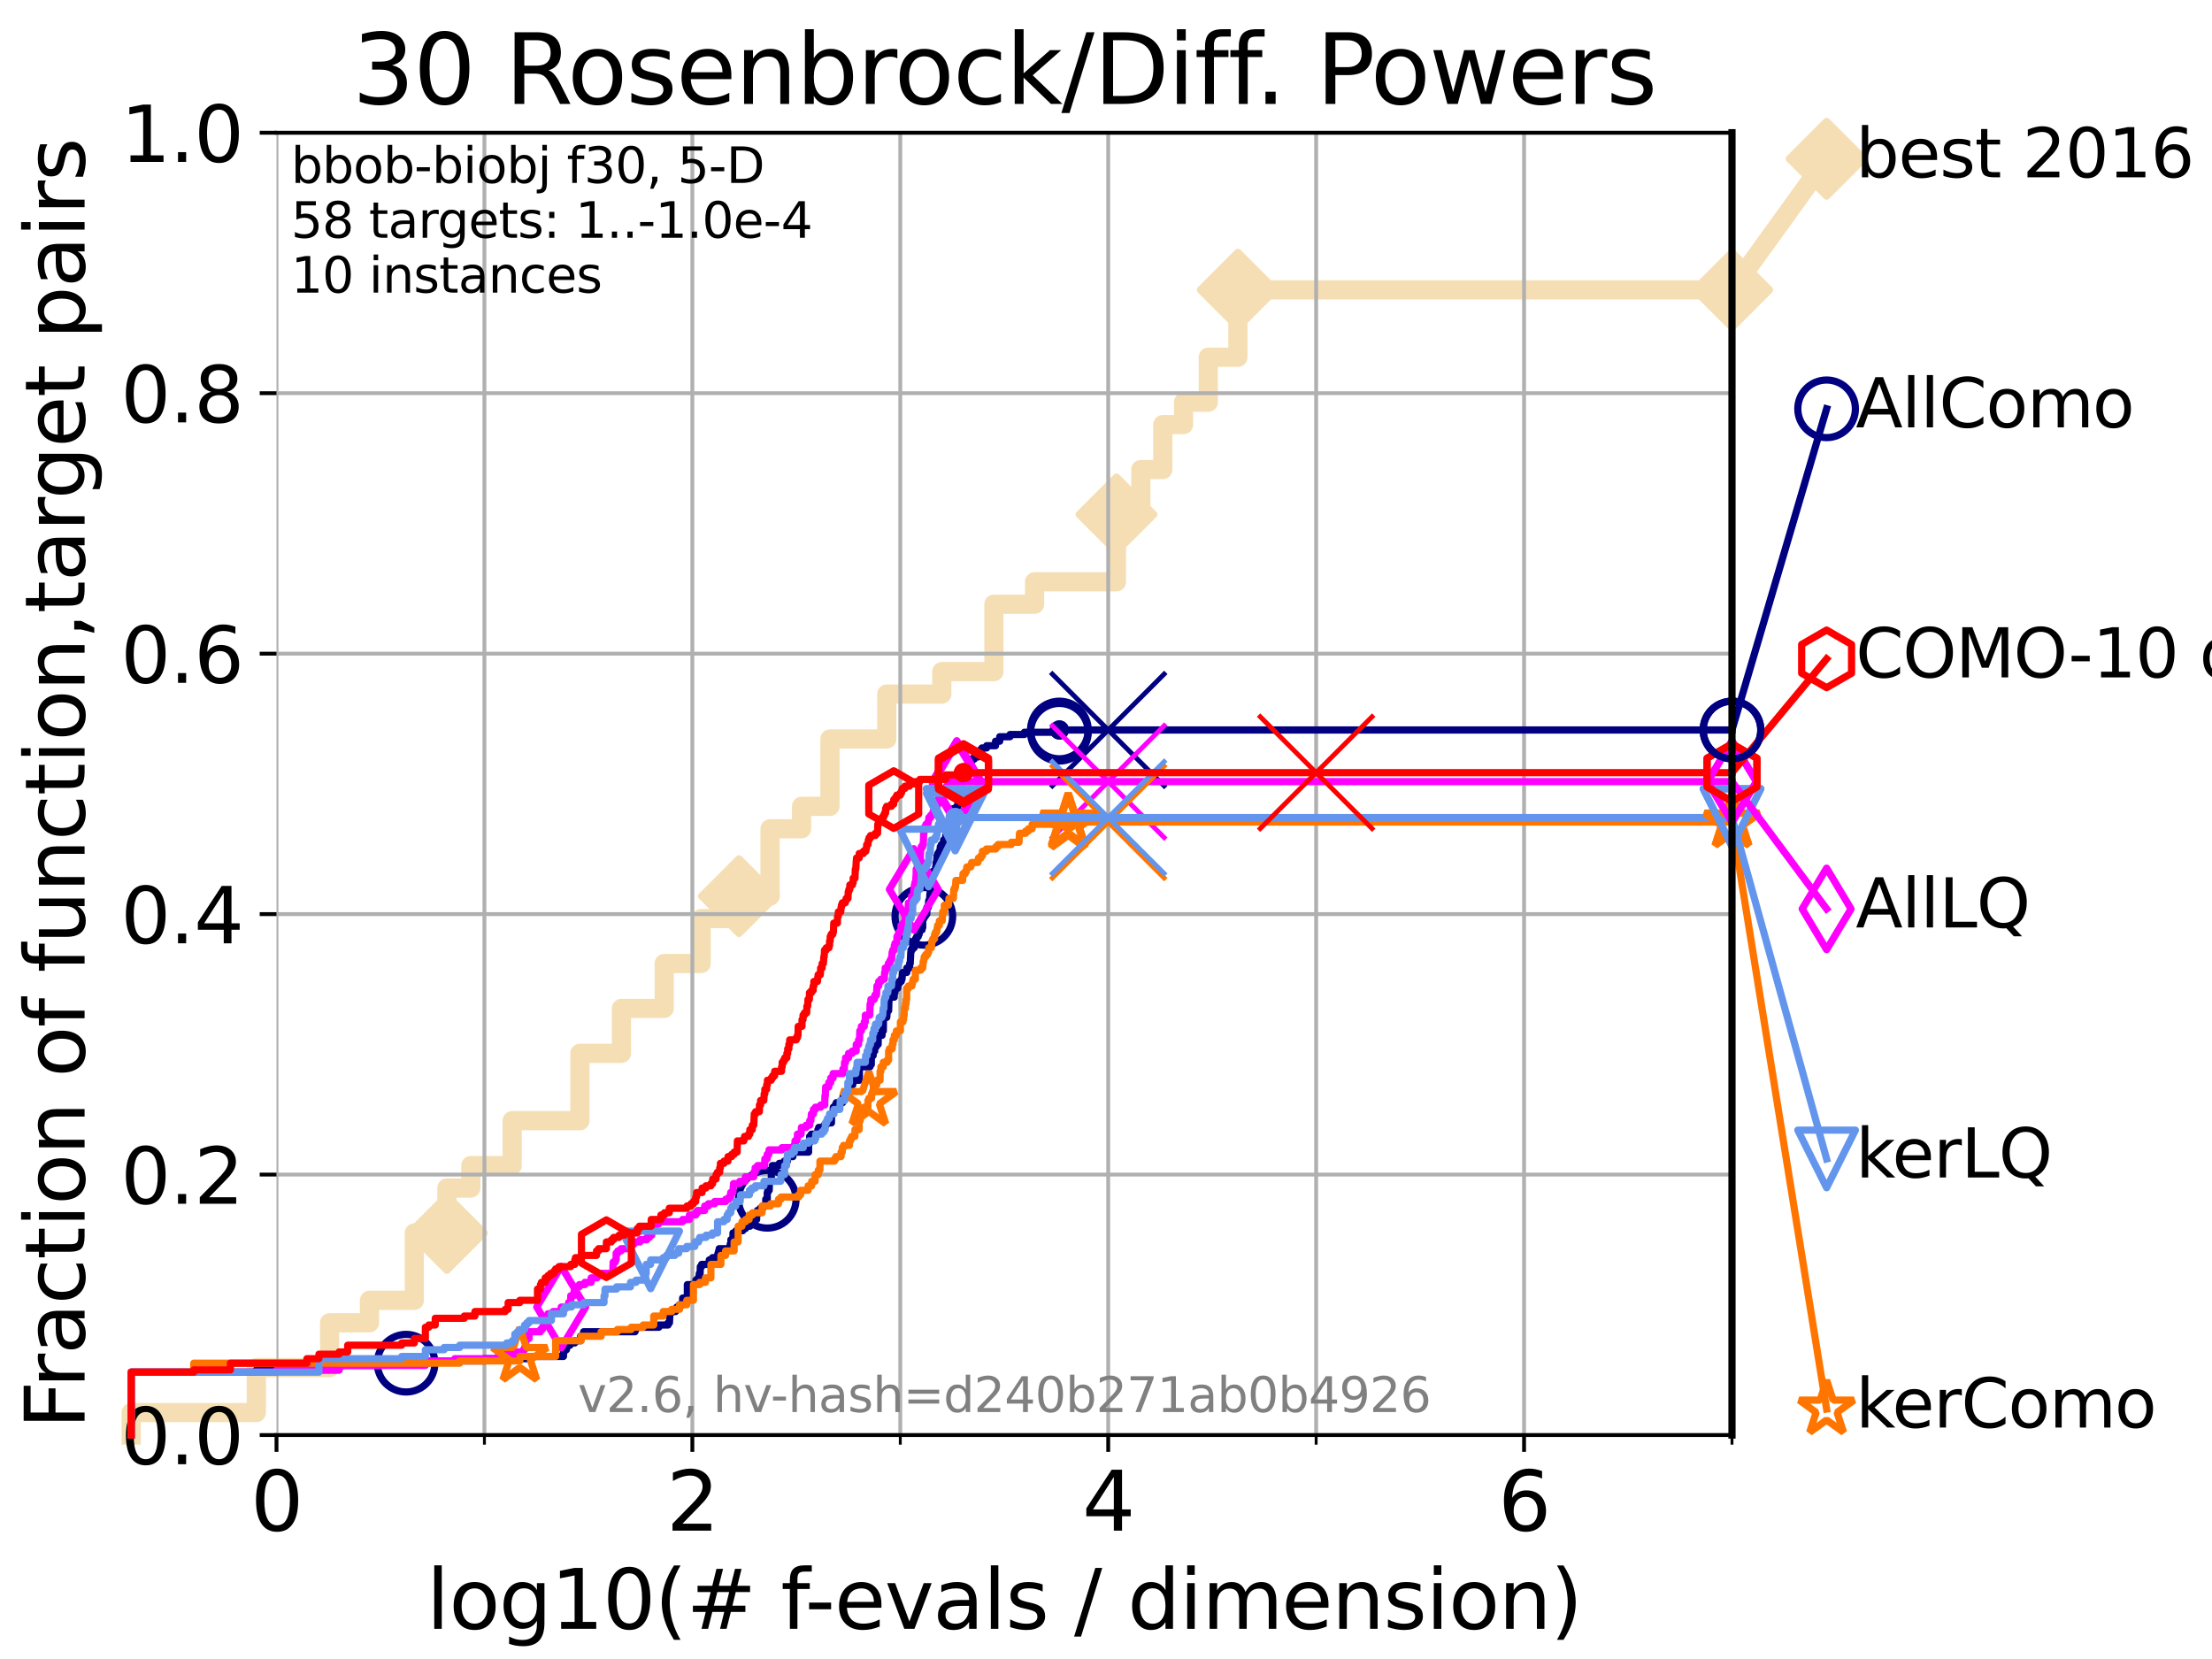 <?xml version="1.0" encoding="utf-8" standalone="no"?>
<!DOCTYPE svg PUBLIC "-//W3C//DTD SVG 1.1//EN"
  "http://www.w3.org/Graphics/SVG/1.1/DTD/svg11.dtd">
<svg xmlns:xlink="http://www.w3.org/1999/xlink" width="460.8pt" height="345.6pt" viewBox="0 0 460.8 345.6" xmlns="http://www.w3.org/2000/svg" version="1.1">
 <defs>
  <style type="text/css">*{stroke-linejoin: round; stroke-linecap: butt}</style>
 </defs>
 <g id="figure_1">
  <g id="patch_1">
   <path d="M 0 345.6 
L 460.8 345.6 
L 460.8 0 
L 0 0 
z
" style="fill: #ffffff"/>
  </g>
  <g id="axes_1">
   <g id="patch_2">
    <path d="M 57.6 298.944 
L 360.806 298.944 
L 360.806 27.648 
L 57.6 27.648 
z
" style="fill: #ffffff"/>
   </g>
   <g id="line2d_1">
    <path d="M 27.324 298.944 
L 27.324 294.266 
L 53.402 294.266 
L 53.402 284.911 
L 68.657 284.911 
L 68.657 275.556 
L 76.969 275.556 
L 76.969 270.879 
L 86.307 270.879 
L 86.307 256.846 
L 93.099 256.846 
L 93.099 247.491 
L 98.078 247.491 
L 98.078 242.814 
L 106.699 242.814 
L 106.699 233.459 
L 120.814 233.459 
L 120.814 219.426 
L 129.458 219.426 
L 129.458 210.071 
L 138.362 210.071 
L 138.362 200.716 
L 146.058 200.716 
L 146.058 191.361 
L 153.945 191.361 
L 153.945 186.684 
L 160.415 186.684 
L 160.415 172.651 
L 166.984 172.651 
L 166.984 167.974 
L 172.889 167.974 
L 172.889 153.941 
L 184.73 153.941 
L 184.73 144.586 
L 196.191 144.586 
L 196.191 139.908 
L 207.054 139.908 
L 207.054 125.876 
L 215.521 125.876 
L 215.521 121.198 
L 232.58 121.198 
L 232.58 107.166 
L 237.66 107.166 
L 237.66 97.811 
L 242.241 97.811 
L 242.241 88.456 
L 246.557 88.456 
L 246.557 83.778 
L 251.707 83.778 
L 251.707 74.423 
L 257.878 74.423 
L 257.878 60.391 
L 360.806 60.391 
" style="fill: none; stroke: #f5deb3; stroke-width: 4; stroke-linecap: square"/>
   </g>
   <g id="line2d_2">
    <defs>
     <path id="m8a7499d8c6" d="M -0 7.778 
L 7.778 0 
L 0 -7.778 
L -7.778 -0 
z
" style="stroke: #f5deb3; stroke-width: 1.5; stroke-linejoin: miter"/>
    </defs>
    <g>
     <use xlink:href="#m8a7499d8c6" x="93.099" y="256.846" style="fill: #f5deb3; stroke: #f5deb3; stroke-width: 1.5; stroke-linejoin: miter"/>
     <use xlink:href="#m8a7499d8c6" x="153.945" y="186.684" style="fill: #f5deb3; stroke: #f5deb3; stroke-width: 1.5; stroke-linejoin: miter"/>
     <use xlink:href="#m8a7499d8c6" x="232.58" y="107.166" style="fill: #f5deb3; stroke: #f5deb3; stroke-width: 1.5; stroke-linejoin: miter"/>
     <use xlink:href="#m8a7499d8c6" x="257.878" y="60.391" style="fill: #f5deb3; stroke: #f5deb3; stroke-width: 1.5; stroke-linejoin: miter"/>
     <use xlink:href="#m8a7499d8c6" x="257.878" y="60.391" style="fill: #f5deb3; stroke: #f5deb3; stroke-width: 1.5; stroke-linejoin: miter"/>
     <use xlink:href="#m8a7499d8c6" x="360.806" y="60.391" style="fill: #f5deb3; stroke: #f5deb3; stroke-width: 1.5; stroke-linejoin: miter"/>
    </g>
   </g>
   <g id="line2d_3">
    <path style="fill: none; stroke: #f5deb3; stroke-width: 4; stroke-linecap: square"/>
    <g/>
   </g>
   <g id="line2d_4">
    <path d="M 360.806 60.391 
L 380.515 33.074 
" style="fill: none; stroke: #f5deb3; stroke-width: 4; stroke-linecap: square"/>
    <g>
     <use xlink:href="#m8a7499d8c6" x="360.806" y="60.391" style="fill: #f5deb3; stroke: #f5deb3; stroke-width: 1.5; stroke-linejoin: miter"/>
     <use xlink:href="#m8a7499d8c6" x="380.515" y="33.074" style="fill: #f5deb3; stroke: #f5deb3; stroke-width: 1.5; stroke-linejoin: miter"/>
    </g>
   </g>
   <g id="matplotlib.axis_1">
    <g id="xtick_1">
     <g id="line2d_5">
      <path d="M 57.6 298.944 
L 57.6 27.648 
" clip-path="url(#p569e795207)" style="fill: none; stroke: #b0b0b0; stroke-width: 0.8; stroke-linecap: square"/>
     </g>
     <g id="line2d_6">
      <defs>
       <path id="m0866c56de0" d="M 0 0 
L 0 3.5 
" style="stroke: #000000; stroke-width: 0.8"/>
      </defs>
      <g>
       <use xlink:href="#m0866c56de0" x="57.6" y="298.944" style="stroke: #000000; stroke-width: 0.8"/>
      </g>
     </g>
     <g id="text_1">
      <!-- 0 -->
      <g transform="translate(52.192 318.861) scale(0.17 -0.17)">
       <defs>
        <path id="DejaVuSans-30" d="M 2034 4250 
Q 1547 4250 1301 3770 
Q 1056 3291 1056 2328 
Q 1056 1369 1301 889 
Q 1547 409 2034 409 
Q 2525 409 2770 889 
Q 3016 1369 3016 2328 
Q 3016 3291 2770 3770 
Q 2525 4250 2034 4250 
z
M 2034 4750 
Q 2819 4750 3233 4129 
Q 3647 3509 3647 2328 
Q 3647 1150 3233 529 
Q 2819 -91 2034 -91 
Q 1250 -91 836 529 
Q 422 1150 422 2328 
Q 422 3509 836 4129 
Q 1250 4750 2034 4750 
z
" transform="scale(0.016)"/>
       </defs>
       <use xlink:href="#DejaVuSans-30"/>
      </g>
     </g>
    </g>
    <g id="xtick_2">
     <g id="line2d_7">
      <path d="M 144.23 298.944 
L 144.23 27.648 
" clip-path="url(#p569e795207)" style="fill: none; stroke: #b0b0b0; stroke-width: 0.8; stroke-linecap: square"/>
     </g>
     <g id="line2d_8">
      <g>
       <use xlink:href="#m0866c56de0" x="144.23" y="298.944" style="stroke: #000000; stroke-width: 0.8"/>
      </g>
     </g>
     <g id="text_2">
      <!-- 2 -->
      <g transform="translate(138.822 318.861) scale(0.17 -0.17)">
       <defs>
        <path id="DejaVuSans-32" d="M 1228 531 
L 3431 531 
L 3431 0 
L 469 0 
L 469 531 
Q 828 903 1448 1529 
Q 2069 2156 2228 2338 
Q 2531 2678 2651 2914 
Q 2772 3150 2772 3378 
Q 2772 3750 2511 3984 
Q 2250 4219 1831 4219 
Q 1534 4219 1204 4116 
Q 875 4013 500 3803 
L 500 4441 
Q 881 4594 1212 4672 
Q 1544 4750 1819 4750 
Q 2544 4750 2975 4387 
Q 3406 4025 3406 3419 
Q 3406 3131 3298 2873 
Q 3191 2616 2906 2266 
Q 2828 2175 2409 1742 
Q 1991 1309 1228 531 
z
" transform="scale(0.016)"/>
       </defs>
       <use xlink:href="#DejaVuSans-32"/>
      </g>
     </g>
    </g>
    <g id="xtick_3">
     <g id="line2d_9">
      <path d="M 230.861 298.944 
L 230.861 27.648 
" clip-path="url(#p569e795207)" style="fill: none; stroke: #b0b0b0; stroke-width: 0.8; stroke-linecap: square"/>
     </g>
     <g id="line2d_10">
      <g>
       <use xlink:href="#m0866c56de0" x="230.861" y="298.944" style="stroke: #000000; stroke-width: 0.8"/>
      </g>
     </g>
     <g id="text_3">
      <!-- 4 -->
      <g transform="translate(225.453 318.861) scale(0.17 -0.17)">
       <defs>
        <path id="DejaVuSans-34" d="M 2419 4116 
L 825 1625 
L 2419 1625 
L 2419 4116 
z
M 2253 4666 
L 3047 4666 
L 3047 1625 
L 3713 1625 
L 3713 1100 
L 3047 1100 
L 3047 0 
L 2419 0 
L 2419 1100 
L 313 1100 
L 313 1709 
L 2253 4666 
z
" transform="scale(0.016)"/>
       </defs>
       <use xlink:href="#DejaVuSans-34"/>
      </g>
     </g>
    </g>
    <g id="xtick_4">
     <g id="line2d_11">
      <path d="M 317.491 298.944 
L 317.491 27.648 
" clip-path="url(#p569e795207)" style="fill: none; stroke: #b0b0b0; stroke-width: 0.8; stroke-linecap: square"/>
     </g>
     <g id="line2d_12">
      <g>
       <use xlink:href="#m0866c56de0" x="317.491" y="298.944" style="stroke: #000000; stroke-width: 0.8"/>
      </g>
     </g>
     <g id="text_4">
      <!-- 6 -->
      <g transform="translate(312.083 318.861) scale(0.17 -0.17)">
       <defs>
        <path id="DejaVuSans-36" d="M 2113 2584 
Q 1688 2584 1439 2293 
Q 1191 2003 1191 1497 
Q 1191 994 1439 701 
Q 1688 409 2113 409 
Q 2538 409 2786 701 
Q 3034 994 3034 1497 
Q 3034 2003 2786 2293 
Q 2538 2584 2113 2584 
z
M 3366 4563 
L 3366 3988 
Q 3128 4100 2886 4159 
Q 2644 4219 2406 4219 
Q 1781 4219 1451 3797 
Q 1122 3375 1075 2522 
Q 1259 2794 1537 2939 
Q 1816 3084 2150 3084 
Q 2853 3084 3261 2657 
Q 3669 2231 3669 1497 
Q 3669 778 3244 343 
Q 2819 -91 2113 -91 
Q 1303 -91 875 529 
Q 447 1150 447 2328 
Q 447 3434 972 4092 
Q 1497 4750 2381 4750 
Q 2619 4750 2861 4703 
Q 3103 4656 3366 4563 
z
" transform="scale(0.016)"/>
       </defs>
       <use xlink:href="#DejaVuSans-36"/>
      </g>
     </g>
    </g>
    <g id="xtick_5">
     <g id="line2d_13">
      <path d="M 100.915 298.944 
L 100.915 27.648 
" clip-path="url(#p569e795207)" style="fill: none; stroke: #b0b0b0; stroke-width: 0.8; stroke-linecap: square"/>
     </g>
     <g id="line2d_14">
      <defs>
       <path id="ma1aca52a18" d="M 0 0 
L 0 2 
" style="stroke: #000000; stroke-width: 0.6"/>
      </defs>
      <g>
       <use xlink:href="#ma1aca52a18" x="100.915" y="298.944" style="stroke: #000000; stroke-width: 0.6"/>
      </g>
     </g>
    </g>
    <g id="xtick_6">
     <g id="line2d_15">
      <path d="M 187.546 298.944 
L 187.546 27.648 
" clip-path="url(#p569e795207)" style="fill: none; stroke: #b0b0b0; stroke-width: 0.8; stroke-linecap: square"/>
     </g>
     <g id="line2d_16">
      <g>
       <use xlink:href="#ma1aca52a18" x="187.546" y="298.944" style="stroke: #000000; stroke-width: 0.6"/>
      </g>
     </g>
    </g>
    <g id="xtick_7">
     <g id="line2d_17">
      <path d="M 274.176 298.944 
L 274.176 27.648 
" clip-path="url(#p569e795207)" style="fill: none; stroke: #b0b0b0; stroke-width: 0.8; stroke-linecap: square"/>
     </g>
     <g id="line2d_18">
      <g>
       <use xlink:href="#ma1aca52a18" x="274.176" y="298.944" style="stroke: #000000; stroke-width: 0.6"/>
      </g>
     </g>
    </g>
    <g id="xtick_8">
     <g id="line2d_19">
      <path d="M 360.806 298.944 
L 360.806 27.648 
" clip-path="url(#p569e795207)" style="fill: none; stroke: #b0b0b0; stroke-width: 0.8; stroke-linecap: square"/>
     </g>
     <g id="line2d_20">
      <g>
       <use xlink:href="#ma1aca52a18" x="360.806" y="298.944" style="stroke: #000000; stroke-width: 0.6"/>
      </g>
     </g>
    </g>
    <g id="text_5">
     <!-- log10(# f-evals / dimension) -->
     <g transform="translate(88.823 339.314) scale(0.17 -0.17)">
      <defs>
       <path id="DejaVuSans-6c" d="M 603 4863 
L 1178 4863 
L 1178 0 
L 603 0 
L 603 4863 
z
" transform="scale(0.016)"/>
       <path id="DejaVuSans-6f" d="M 1959 3097 
Q 1497 3097 1228 2736 
Q 959 2375 959 1747 
Q 959 1119 1226 758 
Q 1494 397 1959 397 
Q 2419 397 2687 759 
Q 2956 1122 2956 1747 
Q 2956 2369 2687 2733 
Q 2419 3097 1959 3097 
z
M 1959 3584 
Q 2709 3584 3137 3096 
Q 3566 2609 3566 1747 
Q 3566 888 3137 398 
Q 2709 -91 1959 -91 
Q 1206 -91 779 398 
Q 353 888 353 1747 
Q 353 2609 779 3096 
Q 1206 3584 1959 3584 
z
" transform="scale(0.016)"/>
       <path id="DejaVuSans-67" d="M 2906 1791 
Q 2906 2416 2648 2759 
Q 2391 3103 1925 3103 
Q 1463 3103 1205 2759 
Q 947 2416 947 1791 
Q 947 1169 1205 825 
Q 1463 481 1925 481 
Q 2391 481 2648 825 
Q 2906 1169 2906 1791 
z
M 3481 434 
Q 3481 -459 3084 -895 
Q 2688 -1331 1869 -1331 
Q 1566 -1331 1297 -1286 
Q 1028 -1241 775 -1147 
L 775 -588 
Q 1028 -725 1275 -790 
Q 1522 -856 1778 -856 
Q 2344 -856 2625 -561 
Q 2906 -266 2906 331 
L 2906 616 
Q 2728 306 2450 153 
Q 2172 0 1784 0 
Q 1141 0 747 490 
Q 353 981 353 1791 
Q 353 2603 747 3093 
Q 1141 3584 1784 3584 
Q 2172 3584 2450 3431 
Q 2728 3278 2906 2969 
L 2906 3500 
L 3481 3500 
L 3481 434 
z
" transform="scale(0.016)"/>
       <path id="DejaVuSans-31" d="M 794 531 
L 1825 531 
L 1825 4091 
L 703 3866 
L 703 4441 
L 1819 4666 
L 2450 4666 
L 2450 531 
L 3481 531 
L 3481 0 
L 794 0 
L 794 531 
z
" transform="scale(0.016)"/>
       <path id="DejaVuSans-28" d="M 1984 4856 
Q 1566 4138 1362 3434 
Q 1159 2731 1159 2009 
Q 1159 1288 1364 580 
Q 1569 -128 1984 -844 
L 1484 -844 
Q 1016 -109 783 600 
Q 550 1309 550 2009 
Q 550 2706 781 3412 
Q 1013 4119 1484 4856 
L 1984 4856 
z
" transform="scale(0.016)"/>
       <path id="DejaVuSans-23" d="M 3272 2816 
L 2363 2816 
L 2100 1772 
L 3016 1772 
L 3272 2816 
z
M 2803 4594 
L 2478 3297 
L 3391 3297 
L 3719 4594 
L 4219 4594 
L 3897 3297 
L 4872 3297 
L 4872 2816 
L 3775 2816 
L 3519 1772 
L 4513 1772 
L 4513 1294 
L 3397 1294 
L 3072 0 
L 2572 0 
L 2894 1294 
L 1978 1294 
L 1656 0 
L 1153 0 
L 1478 1294 
L 494 1294 
L 494 1772 
L 1594 1772 
L 1856 2816 
L 850 2816 
L 850 3297 
L 1978 3297 
L 2297 4594 
L 2803 4594 
z
" transform="scale(0.016)"/>
       <path id="DejaVuSans-20" transform="scale(0.016)"/>
       <path id="DejaVuSans-66" d="M 2375 4863 
L 2375 4384 
L 1825 4384 
Q 1516 4384 1395 4259 
Q 1275 4134 1275 3809 
L 1275 3500 
L 2222 3500 
L 2222 3053 
L 1275 3053 
L 1275 0 
L 697 0 
L 697 3053 
L 147 3053 
L 147 3500 
L 697 3500 
L 697 3744 
Q 697 4328 969 4595 
Q 1241 4863 1831 4863 
L 2375 4863 
z
" transform="scale(0.016)"/>
       <path id="DejaVuSans-2d" d="M 313 2009 
L 1997 2009 
L 1997 1497 
L 313 1497 
L 313 2009 
z
" transform="scale(0.016)"/>
       <path id="DejaVuSans-65" d="M 3597 1894 
L 3597 1613 
L 953 1613 
Q 991 1019 1311 708 
Q 1631 397 2203 397 
Q 2534 397 2845 478 
Q 3156 559 3463 722 
L 3463 178 
Q 3153 47 2828 -22 
Q 2503 -91 2169 -91 
Q 1331 -91 842 396 
Q 353 884 353 1716 
Q 353 2575 817 3079 
Q 1281 3584 2069 3584 
Q 2775 3584 3186 3129 
Q 3597 2675 3597 1894 
z
M 3022 2063 
Q 3016 2534 2758 2815 
Q 2500 3097 2075 3097 
Q 1594 3097 1305 2825 
Q 1016 2553 972 2059 
L 3022 2063 
z
" transform="scale(0.016)"/>
       <path id="DejaVuSans-76" d="M 191 3500 
L 800 3500 
L 1894 563 
L 2988 3500 
L 3597 3500 
L 2284 0 
L 1503 0 
L 191 3500 
z
" transform="scale(0.016)"/>
       <path id="DejaVuSans-61" d="M 2194 1759 
Q 1497 1759 1228 1600 
Q 959 1441 959 1056 
Q 959 750 1161 570 
Q 1363 391 1709 391 
Q 2188 391 2477 730 
Q 2766 1069 2766 1631 
L 2766 1759 
L 2194 1759 
z
M 3341 1997 
L 3341 0 
L 2766 0 
L 2766 531 
Q 2569 213 2275 61 
Q 1981 -91 1556 -91 
Q 1019 -91 701 211 
Q 384 513 384 1019 
Q 384 1609 779 1909 
Q 1175 2209 1959 2209 
L 2766 2209 
L 2766 2266 
Q 2766 2663 2505 2880 
Q 2244 3097 1772 3097 
Q 1472 3097 1187 3025 
Q 903 2953 641 2809 
L 641 3341 
Q 956 3463 1253 3523 
Q 1550 3584 1831 3584 
Q 2591 3584 2966 3190 
Q 3341 2797 3341 1997 
z
" transform="scale(0.016)"/>
       <path id="DejaVuSans-73" d="M 2834 3397 
L 2834 2853 
Q 2591 2978 2328 3040 
Q 2066 3103 1784 3103 
Q 1356 3103 1142 2972 
Q 928 2841 928 2578 
Q 928 2378 1081 2264 
Q 1234 2150 1697 2047 
L 1894 2003 
Q 2506 1872 2764 1633 
Q 3022 1394 3022 966 
Q 3022 478 2636 193 
Q 2250 -91 1575 -91 
Q 1294 -91 989 -36 
Q 684 19 347 128 
L 347 722 
Q 666 556 975 473 
Q 1284 391 1588 391 
Q 1994 391 2212 530 
Q 2431 669 2431 922 
Q 2431 1156 2273 1281 
Q 2116 1406 1581 1522 
L 1381 1569 
Q 847 1681 609 1914 
Q 372 2147 372 2553 
Q 372 3047 722 3315 
Q 1072 3584 1716 3584 
Q 2034 3584 2315 3537 
Q 2597 3491 2834 3397 
z
" transform="scale(0.016)"/>
       <path id="DejaVuSans-2f" d="M 1625 4666 
L 2156 4666 
L 531 -594 
L 0 -594 
L 1625 4666 
z
" transform="scale(0.016)"/>
       <path id="DejaVuSans-64" d="M 2906 2969 
L 2906 4863 
L 3481 4863 
L 3481 0 
L 2906 0 
L 2906 525 
Q 2725 213 2448 61 
Q 2172 -91 1784 -91 
Q 1150 -91 751 415 
Q 353 922 353 1747 
Q 353 2572 751 3078 
Q 1150 3584 1784 3584 
Q 2172 3584 2448 3432 
Q 2725 3281 2906 2969 
z
M 947 1747 
Q 947 1113 1208 752 
Q 1469 391 1925 391 
Q 2381 391 2643 752 
Q 2906 1113 2906 1747 
Q 2906 2381 2643 2742 
Q 2381 3103 1925 3103 
Q 1469 3103 1208 2742 
Q 947 2381 947 1747 
z
" transform="scale(0.016)"/>
       <path id="DejaVuSans-69" d="M 603 3500 
L 1178 3500 
L 1178 0 
L 603 0 
L 603 3500 
z
M 603 4863 
L 1178 4863 
L 1178 4134 
L 603 4134 
L 603 4863 
z
" transform="scale(0.016)"/>
       <path id="DejaVuSans-6d" d="M 3328 2828 
Q 3544 3216 3844 3400 
Q 4144 3584 4550 3584 
Q 5097 3584 5394 3201 
Q 5691 2819 5691 2113 
L 5691 0 
L 5113 0 
L 5113 2094 
Q 5113 2597 4934 2840 
Q 4756 3084 4391 3084 
Q 3944 3084 3684 2787 
Q 3425 2491 3425 1978 
L 3425 0 
L 2847 0 
L 2847 2094 
Q 2847 2600 2669 2842 
Q 2491 3084 2119 3084 
Q 1678 3084 1418 2786 
Q 1159 2488 1159 1978 
L 1159 0 
L 581 0 
L 581 3500 
L 1159 3500 
L 1159 2956 
Q 1356 3278 1631 3431 
Q 1906 3584 2284 3584 
Q 2666 3584 2933 3390 
Q 3200 3197 3328 2828 
z
" transform="scale(0.016)"/>
       <path id="DejaVuSans-6e" d="M 3513 2113 
L 3513 0 
L 2938 0 
L 2938 2094 
Q 2938 2591 2744 2837 
Q 2550 3084 2163 3084 
Q 1697 3084 1428 2787 
Q 1159 2491 1159 1978 
L 1159 0 
L 581 0 
L 581 3500 
L 1159 3500 
L 1159 2956 
Q 1366 3272 1645 3428 
Q 1925 3584 2291 3584 
Q 2894 3584 3203 3211 
Q 3513 2838 3513 2113 
z
" transform="scale(0.016)"/>
       <path id="DejaVuSans-29" d="M 513 4856 
L 1013 4856 
Q 1481 4119 1714 3412 
Q 1947 2706 1947 2009 
Q 1947 1309 1714 600 
Q 1481 -109 1013 -844 
L 513 -844 
Q 928 -128 1133 580 
Q 1338 1288 1338 2009 
Q 1338 2731 1133 3434 
Q 928 4138 513 4856 
z
" transform="scale(0.016)"/>
      </defs>
      <use xlink:href="#DejaVuSans-6c"/>
      <use xlink:href="#DejaVuSans-6f" x="27.783"/>
      <use xlink:href="#DejaVuSans-67" x="88.965"/>
      <use xlink:href="#DejaVuSans-31" x="152.441"/>
      <use xlink:href="#DejaVuSans-30" x="216.064"/>
      <use xlink:href="#DejaVuSans-28" x="279.688"/>
      <use xlink:href="#DejaVuSans-23" x="318.701"/>
      <use xlink:href="#DejaVuSans-20" x="402.49"/>
      <use xlink:href="#DejaVuSans-66" x="434.277"/>
      <use xlink:href="#DejaVuSans-2d" x="463.982"/>
      <use xlink:href="#DejaVuSans-65" x="500.066"/>
      <use xlink:href="#DejaVuSans-76" x="561.59"/>
      <use xlink:href="#DejaVuSans-61" x="620.77"/>
      <use xlink:href="#DejaVuSans-6c" x="682.049"/>
      <use xlink:href="#DejaVuSans-73" x="709.832"/>
      <use xlink:href="#DejaVuSans-20" x="761.932"/>
      <use xlink:href="#DejaVuSans-2f" x="793.719"/>
      <use xlink:href="#DejaVuSans-20" x="827.41"/>
      <use xlink:href="#DejaVuSans-64" x="859.197"/>
      <use xlink:href="#DejaVuSans-69" x="922.674"/>
      <use xlink:href="#DejaVuSans-6d" x="950.457"/>
      <use xlink:href="#DejaVuSans-65" x="1047.869"/>
      <use xlink:href="#DejaVuSans-6e" x="1109.393"/>
      <use xlink:href="#DejaVuSans-73" x="1172.771"/>
      <use xlink:href="#DejaVuSans-69" x="1224.871"/>
      <use xlink:href="#DejaVuSans-6f" x="1252.654"/>
      <use xlink:href="#DejaVuSans-6e" x="1313.836"/>
      <use xlink:href="#DejaVuSans-29" x="1377.215"/>
     </g>
    </g>
   </g>
   <g id="matplotlib.axis_2">
    <g id="ytick_1">
     <g id="line2d_21">
      <path d="M 57.6 298.944 
L 360.806 298.944 
" clip-path="url(#p569e795207)" style="fill: none; stroke: #b0b0b0; stroke-width: 0.8; stroke-linecap: square"/>
     </g>
     <g id="line2d_22">
      <defs>
       <path id="m77b0ba1646" d="M 0 0 
L -3.5 0 
" style="stroke: #000000; stroke-width: 0.8"/>
      </defs>
      <g>
       <use xlink:href="#m77b0ba1646" x="57.6" y="298.944" style="stroke: #000000; stroke-width: 0.8"/>
      </g>
     </g>
     <g id="text_6">
      <!-- 0.0 -->
      <g transform="translate(25.155 305.023) scale(0.16 -0.16)">
       <defs>
        <path id="DejaVuSans-2e" d="M 684 794 
L 1344 794 
L 1344 0 
L 684 0 
L 684 794 
z
" transform="scale(0.016)"/>
       </defs>
       <use xlink:href="#DejaVuSans-30"/>
       <use xlink:href="#DejaVuSans-2e" x="63.623"/>
       <use xlink:href="#DejaVuSans-30" x="95.41"/>
      </g>
     </g>
    </g>
    <g id="ytick_2">
     <g id="line2d_23">
      <path d="M 57.6 244.685 
L 360.806 244.685 
" clip-path="url(#p569e795207)" style="fill: none; stroke: #b0b0b0; stroke-width: 0.8; stroke-linecap: square"/>
     </g>
     <g id="line2d_24">
      <g>
       <use xlink:href="#m77b0ba1646" x="57.6" y="244.685" style="stroke: #000000; stroke-width: 0.8"/>
      </g>
     </g>
     <g id="text_7">
      <!-- 0.2 -->
      <g transform="translate(25.155 250.764) scale(0.16 -0.16)">
       <use xlink:href="#DejaVuSans-30"/>
       <use xlink:href="#DejaVuSans-2e" x="63.623"/>
       <use xlink:href="#DejaVuSans-32" x="95.41"/>
      </g>
     </g>
    </g>
    <g id="ytick_3">
     <g id="line2d_25">
      <path d="M 57.6 190.426 
L 360.806 190.426 
" clip-path="url(#p569e795207)" style="fill: none; stroke: #b0b0b0; stroke-width: 0.8; stroke-linecap: square"/>
     </g>
     <g id="line2d_26">
      <g>
       <use xlink:href="#m77b0ba1646" x="57.6" y="190.426" style="stroke: #000000; stroke-width: 0.8"/>
      </g>
     </g>
     <g id="text_8">
      <!-- 0.4 -->
      <g transform="translate(25.155 196.504) scale(0.16 -0.16)">
       <use xlink:href="#DejaVuSans-30"/>
       <use xlink:href="#DejaVuSans-2e" x="63.623"/>
       <use xlink:href="#DejaVuSans-34" x="95.41"/>
      </g>
     </g>
    </g>
    <g id="ytick_4">
     <g id="line2d_27">
      <path d="M 57.6 136.166 
L 360.806 136.166 
" clip-path="url(#p569e795207)" style="fill: none; stroke: #b0b0b0; stroke-width: 0.8; stroke-linecap: square"/>
     </g>
     <g id="line2d_28">
      <g>
       <use xlink:href="#m77b0ba1646" x="57.6" y="136.166" style="stroke: #000000; stroke-width: 0.8"/>
      </g>
     </g>
     <g id="text_9">
      <!-- 0.6 -->
      <g transform="translate(25.155 142.245) scale(0.16 -0.16)">
       <use xlink:href="#DejaVuSans-30"/>
       <use xlink:href="#DejaVuSans-2e" x="63.623"/>
       <use xlink:href="#DejaVuSans-36" x="95.41"/>
      </g>
     </g>
    </g>
    <g id="ytick_5">
     <g id="line2d_29">
      <path d="M 57.6 81.907 
L 360.806 81.907 
" clip-path="url(#p569e795207)" style="fill: none; stroke: #b0b0b0; stroke-width: 0.8; stroke-linecap: square"/>
     </g>
     <g id="line2d_30">
      <g>
       <use xlink:href="#m77b0ba1646" x="57.6" y="81.907" style="stroke: #000000; stroke-width: 0.8"/>
      </g>
     </g>
     <g id="text_10">
      <!-- 0.8 -->
      <g transform="translate(25.155 87.986) scale(0.16 -0.16)">
       <defs>
        <path id="DejaVuSans-38" d="M 2034 2216 
Q 1584 2216 1326 1975 
Q 1069 1734 1069 1313 
Q 1069 891 1326 650 
Q 1584 409 2034 409 
Q 2484 409 2743 651 
Q 3003 894 3003 1313 
Q 3003 1734 2745 1975 
Q 2488 2216 2034 2216 
z
M 1403 2484 
Q 997 2584 770 2862 
Q 544 3141 544 3541 
Q 544 4100 942 4425 
Q 1341 4750 2034 4750 
Q 2731 4750 3128 4425 
Q 3525 4100 3525 3541 
Q 3525 3141 3298 2862 
Q 3072 2584 2669 2484 
Q 3125 2378 3379 2068 
Q 3634 1759 3634 1313 
Q 3634 634 3220 271 
Q 2806 -91 2034 -91 
Q 1263 -91 848 271 
Q 434 634 434 1313 
Q 434 1759 690 2068 
Q 947 2378 1403 2484 
z
M 1172 3481 
Q 1172 3119 1398 2916 
Q 1625 2713 2034 2713 
Q 2441 2713 2670 2916 
Q 2900 3119 2900 3481 
Q 2900 3844 2670 4047 
Q 2441 4250 2034 4250 
Q 1625 4250 1398 4047 
Q 1172 3844 1172 3481 
z
" transform="scale(0.016)"/>
       </defs>
       <use xlink:href="#DejaVuSans-30"/>
       <use xlink:href="#DejaVuSans-2e" x="63.623"/>
       <use xlink:href="#DejaVuSans-38" x="95.41"/>
      </g>
     </g>
    </g>
    <g id="ytick_6">
     <g id="line2d_31">
      <path d="M 57.6 27.648 
L 360.806 27.648 
" clip-path="url(#p569e795207)" style="fill: none; stroke: #b0b0b0; stroke-width: 0.8; stroke-linecap: square"/>
     </g>
     <g id="line2d_32">
      <g>
       <use xlink:href="#m77b0ba1646" x="57.6" y="27.648" style="stroke: #000000; stroke-width: 0.8"/>
      </g>
     </g>
     <g id="text_11">
      <!-- 1.0 -->
      <g transform="translate(25.155 33.727) scale(0.16 -0.16)">
       <use xlink:href="#DejaVuSans-31"/>
       <use xlink:href="#DejaVuSans-2e" x="63.623"/>
       <use xlink:href="#DejaVuSans-30" x="95.41"/>
      </g>
     </g>
    </g>
    <g id="text_12">
     <!-- Fraction of function,target pairs -->
     <g transform="translate(17.62 297.681) rotate(-90) scale(0.17 -0.17)">
      <defs>
       <path id="DejaVuSans-46" d="M 628 4666 
L 3309 4666 
L 3309 4134 
L 1259 4134 
L 1259 2759 
L 3109 2759 
L 3109 2228 
L 1259 2228 
L 1259 0 
L 628 0 
L 628 4666 
z
" transform="scale(0.016)"/>
       <path id="DejaVuSans-72" d="M 2631 2963 
Q 2534 3019 2420 3045 
Q 2306 3072 2169 3072 
Q 1681 3072 1420 2755 
Q 1159 2438 1159 1844 
L 1159 0 
L 581 0 
L 581 3500 
L 1159 3500 
L 1159 2956 
Q 1341 3275 1631 3429 
Q 1922 3584 2338 3584 
Q 2397 3584 2469 3576 
Q 2541 3569 2628 3553 
L 2631 2963 
z
" transform="scale(0.016)"/>
       <path id="DejaVuSans-63" d="M 3122 3366 
L 3122 2828 
Q 2878 2963 2633 3030 
Q 2388 3097 2138 3097 
Q 1578 3097 1268 2742 
Q 959 2388 959 1747 
Q 959 1106 1268 751 
Q 1578 397 2138 397 
Q 2388 397 2633 464 
Q 2878 531 3122 666 
L 3122 134 
Q 2881 22 2623 -34 
Q 2366 -91 2075 -91 
Q 1284 -91 818 406 
Q 353 903 353 1747 
Q 353 2603 823 3093 
Q 1294 3584 2113 3584 
Q 2378 3584 2631 3529 
Q 2884 3475 3122 3366 
z
" transform="scale(0.016)"/>
       <path id="DejaVuSans-74" d="M 1172 4494 
L 1172 3500 
L 2356 3500 
L 2356 3053 
L 1172 3053 
L 1172 1153 
Q 1172 725 1289 603 
Q 1406 481 1766 481 
L 2356 481 
L 2356 0 
L 1766 0 
Q 1100 0 847 248 
Q 594 497 594 1153 
L 594 3053 
L 172 3053 
L 172 3500 
L 594 3500 
L 594 4494 
L 1172 4494 
z
" transform="scale(0.016)"/>
       <path id="DejaVuSans-75" d="M 544 1381 
L 544 3500 
L 1119 3500 
L 1119 1403 
Q 1119 906 1312 657 
Q 1506 409 1894 409 
Q 2359 409 2629 706 
Q 2900 1003 2900 1516 
L 2900 3500 
L 3475 3500 
L 3475 0 
L 2900 0 
L 2900 538 
Q 2691 219 2414 64 
Q 2138 -91 1772 -91 
Q 1169 -91 856 284 
Q 544 659 544 1381 
z
M 1991 3584 
L 1991 3584 
z
" transform="scale(0.016)"/>
       <path id="DejaVuSans-2c" d="M 750 794 
L 1409 794 
L 1409 256 
L 897 -744 
L 494 -744 
L 750 256 
L 750 794 
z
" transform="scale(0.016)"/>
       <path id="DejaVuSans-70" d="M 1159 525 
L 1159 -1331 
L 581 -1331 
L 581 3500 
L 1159 3500 
L 1159 2969 
Q 1341 3281 1617 3432 
Q 1894 3584 2278 3584 
Q 2916 3584 3314 3078 
Q 3713 2572 3713 1747 
Q 3713 922 3314 415 
Q 2916 -91 2278 -91 
Q 1894 -91 1617 61 
Q 1341 213 1159 525 
z
M 3116 1747 
Q 3116 2381 2855 2742 
Q 2594 3103 2138 3103 
Q 1681 3103 1420 2742 
Q 1159 2381 1159 1747 
Q 1159 1113 1420 752 
Q 1681 391 2138 391 
Q 2594 391 2855 752 
Q 3116 1113 3116 1747 
z
" transform="scale(0.016)"/>
      </defs>
      <use xlink:href="#DejaVuSans-46"/>
      <use xlink:href="#DejaVuSans-72" x="50.27"/>
      <use xlink:href="#DejaVuSans-61" x="91.383"/>
      <use xlink:href="#DejaVuSans-63" x="152.662"/>
      <use xlink:href="#DejaVuSans-74" x="207.643"/>
      <use xlink:href="#DejaVuSans-69" x="246.852"/>
      <use xlink:href="#DejaVuSans-6f" x="274.635"/>
      <use xlink:href="#DejaVuSans-6e" x="335.816"/>
      <use xlink:href="#DejaVuSans-20" x="399.195"/>
      <use xlink:href="#DejaVuSans-6f" x="430.982"/>
      <use xlink:href="#DejaVuSans-66" x="492.164"/>
      <use xlink:href="#DejaVuSans-20" x="527.369"/>
      <use xlink:href="#DejaVuSans-66" x="559.156"/>
      <use xlink:href="#DejaVuSans-75" x="594.361"/>
      <use xlink:href="#DejaVuSans-6e" x="657.74"/>
      <use xlink:href="#DejaVuSans-63" x="721.119"/>
      <use xlink:href="#DejaVuSans-74" x="776.1"/>
      <use xlink:href="#DejaVuSans-69" x="815.309"/>
      <use xlink:href="#DejaVuSans-6f" x="843.092"/>
      <use xlink:href="#DejaVuSans-6e" x="904.273"/>
      <use xlink:href="#DejaVuSans-2c" x="967.652"/>
      <use xlink:href="#DejaVuSans-74" x="999.439"/>
      <use xlink:href="#DejaVuSans-61" x="1038.648"/>
      <use xlink:href="#DejaVuSans-72" x="1099.928"/>
      <use xlink:href="#DejaVuSans-67" x="1139.291"/>
      <use xlink:href="#DejaVuSans-65" x="1202.768"/>
      <use xlink:href="#DejaVuSans-74" x="1264.291"/>
      <use xlink:href="#DejaVuSans-20" x="1303.5"/>
      <use xlink:href="#DejaVuSans-70" x="1335.287"/>
      <use xlink:href="#DejaVuSans-61" x="1398.764"/>
      <use xlink:href="#DejaVuSans-69" x="1460.043"/>
      <use xlink:href="#DejaVuSans-72" x="1487.826"/>
      <use xlink:href="#DejaVuSans-73" x="1528.939"/>
     </g>
    </g>
   </g>
   <g id="line2d_33">
    <defs>
     <path id="m9726a21210" d="M 0 1.5 
C 0.398 1.5 0.779 1.342 1.061 1.061 
C 1.342 0.779 1.5 0.398 1.5 0 
C 1.5 -0.398 1.342 -0.779 1.061 -1.061 
C 0.779 -1.342 0.398 -1.5 0 -1.5 
C -0.398 -1.5 -0.779 -1.342 -1.061 -1.061 
C -1.342 -0.779 -1.5 -0.398 -1.5 0 
C -1.5 0.398 -1.342 0.779 -1.061 1.061 
C -0.779 1.342 -0.398 1.5 0 1.5 
z
" style="stroke: #f5deb3"/>
    </defs>
    <g>
     <use xlink:href="#m9726a21210" x="257.878" y="60.391" style="fill: #f5deb3; stroke: #f5deb3"/>
     <use xlink:href="#m9726a21210" x="257.878" y="60.391" style="fill: #f5deb3; stroke: #f5deb3"/>
    </g>
   </g>
   <g id="line2d_34">
    <defs>
     <path id="m904d884a35" d="M 0 1.5 
C 0.398 1.5 0.779 1.342 1.061 1.061 
C 1.342 0.779 1.5 0.398 1.5 0 
C 1.5 -0.398 1.342 -0.779 1.061 -1.061 
C 0.779 -1.342 0.398 -1.5 0 -1.5 
C -0.398 -1.5 -0.779 -1.342 -1.061 -1.061 
C -1.342 -0.779 -1.5 -0.398 -1.5 0 
C -1.5 0.398 -1.342 0.779 -1.061 1.061 
C -0.779 1.342 -0.398 1.5 0 1.5 
z
" style="stroke: #000080"/>
    </defs>
    <g>
     <use xlink:href="#m904d884a35" x="220.685" y="152.07" style="fill: #000080; stroke: #000080"/>
     <use xlink:href="#m904d884a35" x="220.685" y="152.07" style="fill: #000080; stroke: #000080"/>
    </g>
   </g>
   <g id="line2d_35">
    <path d="M 27.324 298.944 
L 27.324 285.847 
L 53.402 285.847 
L 53.402 285.379 
L 70.639 285.379 
L 70.639 284.444 
L 78.267 284.444 
L 78.267 283.976 
L 84.596 283.976 
L 84.596 283.508 
L 100.915 283.508 
L 100.915 283.04 
L 109.99 283.04 
L 109.99 282.573 
L 117.384 282.573 
L 117.384 281.637 
L 117.54 281.637 
L 117.54 281.169 
L 118.001 281.169 
L 118.001 280.702 
L 118.152 280.702 
L 118.152 280.234 
L 118.745 280.234 
L 118.745 279.766 
L 119.739 279.766 
L 119.739 279.298 
L 120.944 279.298 
L 120.944 278.363 
L 121.582 278.363 
L 121.582 277.427 
L 132.287 277.427 
L 132.287 276.96 
L 132.499 276.96 
L 132.499 276.492 
L 137.25 276.492 
L 137.25 276.024 
L 139.167 276.024 
L 139.167 275.556 
L 139.46 275.556 
L 139.556 273.685 
L 139.701 273.685 
L 139.701 273.218 
L 140.725 273.218 
L 140.725 272.75 
L 140.995 272.75 
L 140.995 272.282 
L 141.524 272.282 
L 141.524 271.814 
L 142.207 271.814 
L 142.207 270.411 
L 143.066 270.411 
L 143.066 269.943 
L 143.186 269.943 
L 143.186 267.605 
L 144.932 267.605 
L 144.968 266.669 
L 145.433 266.669 
L 145.433 266.201 
L 145.608 266.201 
L 145.678 265.266 
L 145.852 265.266 
L 145.886 263.863 
L 146.16 263.863 
L 146.16 263.395 
L 147.66 263.395 
L 147.754 262.459 
L 148.428 262.459 
L 148.428 261.992 
L 149.425 261.992 
L 149.425 261.524 
L 149.567 261.524 
L 149.567 261.056 
L 149.708 261.056 
L 149.708 260.588 
L 149.82 260.588 
L 149.82 260.121 
L 152.107 260.121 
L 152.107 259.185 
L 152.255 259.185 
L 152.255 258.25 
L 152.692 258.25 
L 152.692 256.846 
L 153.306 256.846 
L 153.306 256.379 
L 154.736 256.379 
L 154.736 255.911 
L 155.329 255.911 
L 155.329 255.443 
L 156.245 255.443 
L 156.245 254.508 
L 156.58 254.508 
L 156.58 254.04 
L 157.624 254.04 
L 157.624 253.104 
L 157.771 253.104 
L 157.771 252.169 
L 158.366 252.169 
L 158.366 251.701 
L 158.908 251.701 
L 158.908 251.233 
L 159.519 251.233 
L 159.519 249.83 
L 159.833 249.83 
L 159.833 248.427 
L 159.948 248.427 
L 159.948 247.959 
L 160.239 247.959 
L 160.287 246.088 
L 160.684 246.088 
L 160.684 243.749 
L 160.887 243.749 
L 160.887 242.814 
L 162.335 242.814 
L 162.335 242.346 
L 163.369 242.346 
L 163.369 241.878 
L 164.037 241.878 
L 164.037 240.943 
L 165.171 240.943 
L 165.171 240.007 
L 168.441 240.007 
L 168.441 238.136 
L 168.658 238.136 
L 168.658 236.733 
L 169.014 236.733 
L 169.014 236.265 
L 170.384 236.265 
L 170.384 235.33 
L 170.552 235.33 
L 170.552 234.862 
L 171.687 234.862 
L 171.687 234.394 
L 172.102 234.394 
L 172.102 233.927 
L 173.206 233.927 
L 173.23 232.056 
L 173.518 232.056 
L 173.589 230.652 
L 173.988 230.652 
L 173.988 230.184 
L 174.203 230.184 
L 174.203 229.717 
L 175.524 229.717 
L 175.631 228.313 
L 176.746 228.313 
L 176.746 227.378 
L 176.892 227.378 
L 176.892 226.91 
L 177.004 226.91 
L 177.004 225.975 
L 177.652 225.975 
L 177.703 225.039 
L 179.026 225.039 
L 179.026 222.233 
L 181.235 222.233 
L 181.235 221.765 
L 181.506 221.765 
L 181.532 219.894 
L 181.897 219.894 
L 181.897 218.958 
L 182.224 218.958 
L 182.224 218.023 
L 182.56 218.023 
L 182.56 217.555 
L 182.934 217.555 
L 182.963 215.684 
L 183.748 215.684 
L 183.748 214.749 
L 184.013 214.749 
L 184.045 211.942 
L 184.735 211.942 
L 184.83 210.539 
L 185.115 210.539 
L 185.196 208.2 
L 185.303 208.2 
L 185.303 207.732 
L 186.281 207.732 
L 186.297 206.797 
L 186.43 206.797 
L 186.43 205.861 
L 187.007 205.861 
L 187.007 204.926 
L 187.292 204.926 
L 187.292 204.458 
L 187.751 204.458 
L 187.751 203.99 
L 187.911 203.99 
L 188.014 202.587 
L 188.899 202.587 
L 188.906 201.652 
L 189.495 201.652 
L 189.495 200.716 
L 189.62 200.716 
L 189.731 198.377 
L 189.768 198.377 
L 189.768 197.91 
L 190.007 197.91 
L 190.007 197.442 
L 190.441 197.442 
L 190.464 196.039 
L 190.701 196.039 
L 190.701 195.571 
L 190.957 195.571 
L 190.957 195.103 
L 191.289 195.103 
L 191.289 194.635 
L 191.48 194.635 
L 191.48 193.7 
L 192.083 193.7 
L 192.083 193.232 
L 192.216 193.232 
L 192.225 191.361 
L 192.455 191.361 
L 192.455 190.893 
L 192.765 190.893 
L 192.765 190.426 
L 193.071 190.426 
L 193.096 189.022 
L 193.382 189.022 
L 193.465 187.619 
L 193.637 187.619 
L 193.716 186.216 
L 193.77 186.216 
L 193.872 182.942 
L 194.07 182.942 
L 194.07 182.006 
L 194.298 182.006 
L 194.298 181.538 
L 194.842 181.538 
L 194.9 180.603 
L 194.984 180.603 
L 195.024 179.667 
L 195.108 179.667 
L 195.206 178.264 
L 195.368 178.264 
L 195.368 177.796 
L 195.639 177.796 
L 195.639 177.329 
L 195.841 177.329 
L 195.879 176.393 
L 196.108 176.393 
L 196.108 175.925 
L 196.497 175.925 
L 196.563 174.99 
L 197.002 174.99 
L 197.002 174.054 
L 197.184 174.054 
L 197.184 173.587 
L 197.376 173.587 
L 197.376 173.119 
L 197.497 173.119 
L 197.534 171.716 
L 197.978 171.716 
L 197.978 171.248 
L 198.201 171.248 
L 198.201 170.78 
L 198.435 170.78 
L 198.435 170.312 
L 198.55 170.312 
L 198.58 168.441 
L 199.302 168.441 
L 199.302 167.974 
L 199.556 167.974 
L 199.578 166.103 
L 199.75 166.103 
L 199.75 165.635 
L 199.942 165.635 
L 199.942 165.167 
L 200.054 165.167 
L 200.151 163.764 
L 200.321 163.764 
L 200.321 162.828 
L 200.521 162.828 
L 200.521 162.36 
L 200.796 162.36 
L 200.837 161.425 
L 201.415 161.425 
L 201.438 160.022 
L 201.889 160.022 
L 201.989 159.086 
L 202.301 159.086 
L 202.301 158.151 
L 202.939 158.151 
L 202.939 157.683 
L 203.77 157.683 
L 203.786 156.747 
L 204.09 156.747 
L 204.09 156.28 
L 204.554 156.28 
L 204.554 155.812 
L 205.538 155.812 
L 205.538 155.344 
L 207.388 155.344 
L 207.388 154.409 
L 208.264 154.409 
L 208.264 153.473 
L 210.411 153.473 
L 210.411 153.005 
L 213.405 153.005 
L 213.405 152.538 
L 220.685 152.538 
L 220.685 152.07 
L 360.806 152.07 
L 360.806 152.07 
" style="fill: none; stroke: #000080; stroke-width: 1.5; stroke-linecap: square"/>
   </g>
   <g id="line2d_36">
    <defs>
     <path id="md6774358a1" d="M 0 6 
C 1.591 6 3.117 5.368 4.243 4.243 
C 5.368 3.117 6 1.591 6 0 
C 6 -1.591 5.368 -3.117 4.243 -4.243 
C 3.117 -5.368 1.591 -6 0 -6 
C -1.591 -6 -3.117 -5.368 -4.243 -4.243 
C -5.368 -3.117 -6 -1.591 -6 0 
C -6 1.591 -5.368 3.117 -4.243 4.243 
C -3.117 5.368 -1.591 6 0 6 
z
" style="stroke: #000080; stroke-width: 1.5"/>
    </defs>
    <g>
     <use xlink:href="#md6774358a1" x="84.596" y="283.976" style="fill-opacity: 0; stroke: #000080; stroke-width: 1.5"/>
     <use xlink:href="#md6774358a1" x="159.833" y="249.83" style="fill-opacity: 0; stroke: #000080; stroke-width: 1.5"/>
     <use xlink:href="#md6774358a1" x="192.455" y="190.893" style="fill-opacity: 0; stroke: #000080; stroke-width: 1.5"/>
     <use xlink:href="#md6774358a1" x="220.685" y="152.538" style="fill-opacity: 0; stroke: #000080; stroke-width: 1.5"/>
     <use xlink:href="#md6774358a1" x="220.685" y="152.07" style="fill-opacity: 0; stroke: #000080; stroke-width: 1.5"/>
     <use xlink:href="#md6774358a1" x="360.806" y="152.07" style="fill-opacity: 0; stroke: #000080; stroke-width: 1.5"/>
    </g>
   </g>
   <g id="line2d_37">
    <path style="fill: none; stroke: #000080; stroke-width: 1.5; stroke-linecap: square"/>
    <g/>
   </g>
   <g id="line2d_38">
    <path d="M 230.866 152.07 
" clip-path="url(#p569e795207)" style="fill: none; stroke: #000080; stroke-width: 1.5; stroke-linecap: square"/>
    <defs>
     <path id="m739b305068" d="M -12 12 
L 12 -12 
M -12 -12 
L 12 12 
" style="stroke: #000080"/>
    </defs>
    <g clip-path="url(#p569e795207)">
     <use xlink:href="#m739b305068" x="230.866" y="152.07" style="fill: #000080; stroke: #000080"/>
    </g>
   </g>
   <g id="line2d_39">
    <defs>
     <path id="m839dbc36ae" d="M 0 1.5 
C 0.398 1.5 0.779 1.342 1.061 1.061 
C 1.342 0.779 1.5 0.398 1.5 0 
C 1.5 -0.398 1.342 -0.779 1.061 -1.061 
C 0.779 -1.342 0.398 -1.5 0 -1.5 
C -0.398 -1.5 -0.779 -1.342 -1.061 -1.061 
C -1.342 -0.779 -1.5 -0.398 -1.5 0 
C -1.5 0.398 -1.342 0.779 -1.061 1.061 
C -0.779 1.342 -0.398 1.5 0 1.5 
z
" style="stroke: #ff00ff"/>
    </defs>
    <g>
     <use xlink:href="#m839dbc36ae" x="199.32" y="162.828" style="fill: #ff00ff; stroke: #ff00ff"/>
     <use xlink:href="#m839dbc36ae" x="199.32" y="162.828" style="fill: #ff00ff; stroke: #ff00ff"/>
    </g>
   </g>
   <g id="line2d_40">
    <path d="M 27.324 298.944 
L 27.324 285.847 
L 57.6 285.847 
L 57.6 285.379 
L 70.639 285.379 
L 70.639 284.444 
L 88.614 284.444 
L 88.614 283.976 
L 89.324 283.976 
L 89.324 283.508 
L 94.736 283.508 
L 94.736 283.04 
L 103.707 283.04 
L 103.707 282.573 
L 105.263 282.573 
L 105.263 282.105 
L 106.974 282.105 
L 106.974 281.637 
L 109.038 281.637 
L 109.038 281.169 
L 109.28 281.169 
L 109.28 280.702 
L 109.52 280.702 
L 109.52 278.831 
L 110.221 278.831 
L 110.221 277.427 
L 112.589 277.427 
L 112.589 276.96 
L 112.989 276.96 
L 112.989 276.492 
L 113.186 276.492 
L 113.186 276.024 
L 113.954 276.024 
L 113.954 275.556 
L 114.142 275.556 
L 114.142 273.685 
L 115.227 273.685 
L 115.227 273.218 
L 116.908 273.218 
L 116.908 272.282 
L 118.451 272.282 
L 118.451 271.347 
L 118.89 271.347 
L 118.89 269.943 
L 119.46 269.943 
L 119.46 269.476 
L 119.6 269.476 
L 119.6 269.008 
L 119.876 269.008 
L 119.876 268.072 
L 120.683 268.072 
L 120.683 267.605 
L 121.831 267.605 
L 121.831 267.137 
L 123.145 267.137 
L 123.145 266.201 
L 124.374 266.201 
L 124.374 265.734 
L 125.012 265.734 
L 125.012 265.266 
L 127.641 265.266 
L 127.731 262.927 
L 128.178 262.927 
L 128.178 262.459 
L 128.354 262.459 
L 128.354 261.056 
L 128.701 261.056 
L 128.701 260.588 
L 129.376 260.588 
L 129.376 260.121 
L 130.964 260.121 
L 130.964 259.653 
L 131.341 259.653 
L 131.341 259.185 
L 132.073 259.185 
L 132.073 258.717 
L 133.323 258.717 
L 133.323 258.25 
L 134.746 258.25 
L 134.746 257.782 
L 135.298 257.782 
L 135.298 257.314 
L 135.776 257.314 
L 135.776 256.379 
L 135.894 256.379 
L 135.894 255.911 
L 136.011 255.911 
L 136.011 255.443 
L 136.471 255.443 
L 136.471 254.975 
L 137.196 254.975 
L 137.196 254.508 
L 142.207 254.508 
L 142.207 254.04 
L 143.619 254.04 
L 143.619 253.104 
L 144.932 253.104 
L 144.932 252.637 
L 145.291 252.637 
L 145.291 252.169 
L 146.794 252.169 
L 146.794 251.233 
L 147.566 251.233 
L 147.566 250.766 
L 148.874 250.766 
L 148.874 250.298 
L 151.168 250.298 
L 151.168 249.83 
L 151.858 249.83 
L 151.858 249.362 
L 152.206 249.362 
L 152.206 248.427 
L 152.668 248.427 
L 152.764 247.024 
L 152.811 247.024 
L 152.811 246.556 
L 154.101 246.556 
L 154.101 246.088 
L 155.267 246.088 
L 155.267 245.153 
L 157.023 245.153 
L 157.023 244.217 
L 157.307 244.217 
L 157.307 243.282 
L 157.807 243.282 
L 157.807 242.814 
L 159.3 242.814 
L 159.334 241.411 
L 159.817 241.411 
L 159.817 240.475 
L 160.159 240.475 
L 160.207 239.54 
L 162.901 239.54 
L 162.901 239.072 
L 165.404 239.072 
L 165.404 238.604 
L 165.611 238.604 
L 165.611 237.669 
L 165.981 237.669 
L 165.981 237.201 
L 166.111 237.201 
L 166.111 236.265 
L 166.871 236.265 
L 166.95 234.862 
L 167.936 234.862 
L 167.936 234.394 
L 168.679 234.394 
L 168.679 233.459 
L 168.913 233.459 
L 169.024 232.056 
L 169.443 232.056 
L 169.443 231.12 
L 169.861 231.12 
L 169.861 230.652 
L 170.974 230.652 
L 170.974 230.184 
L 171.817 230.184 
L 171.843 228.313 
L 171.93 228.313 
L 171.999 226.442 
L 172.649 226.442 
L 172.649 225.507 
L 173.052 225.507 
L 173.052 224.571 
L 173.549 224.571 
L 173.549 223.636 
L 175.588 223.636 
L 175.588 222.7 
L 175.891 222.7 
L 175.933 221.297 
L 176.141 221.297 
L 176.141 220.362 
L 176.779 220.362 
L 176.779 219.426 
L 177.543 219.426 
L 177.543 218.958 
L 178.358 218.958 
L 178.37 217.555 
L 178.854 217.555 
L 178.854 216.62 
L 179.05 216.62 
L 179.109 214.749 
L 179.436 214.749 
L 179.436 213.813 
L 180.046 213.813 
L 180.046 212.878 
L 180.257 212.878 
L 180.257 211.474 
L 181.187 211.474 
L 181.256 209.136 
L 181.423 209.136 
L 181.423 208.2 
L 182.109 208.2 
L 182.109 207.732 
L 182.269 207.732 
L 182.269 207.265 
L 182.6 207.265 
L 182.678 205.394 
L 183.049 205.394 
L 183.049 204.458 
L 183.498 204.458 
L 183.498 203.99 
L 184.212 203.99 
L 184.279 202.587 
L 184.4 202.587 
L 184.4 201.652 
L 185.047 201.652 
L 185.047 200.716 
L 185.332 200.716 
L 185.332 200.248 
L 185.551 200.248 
L 185.551 199.781 
L 185.747 199.781 
L 185.842 198.377 
L 185.977 198.377 
L 185.977 197.91 
L 186.297 197.91 
L 186.297 196.974 
L 186.438 196.974 
L 186.438 196.506 
L 186.84 196.506 
L 186.852 195.103 
L 187.092 195.103 
L 187.092 194.635 
L 187.261 194.635 
L 187.261 194.168 
L 187.576 194.168 
L 187.681 193.232 
L 187.699 193.232 
L 187.699 192.764 
L 188.164 192.764 
L 188.164 192.297 
L 188.574 192.297 
L 188.574 191.361 
L 188.811 191.361 
L 188.892 189.958 
L 189.132 189.958 
L 189.229 188.087 
L 189.831 188.087 
L 189.891 186.684 
L 190.312 186.684 
L 190.364 185.28 
L 190.444 185.28 
L 190.486 184.345 
L 190.592 184.345 
L 190.592 183.877 
L 190.713 183.877 
L 190.815 182.474 
L 190.84 182.474 
L 190.859 181.071 
L 191.054 181.071 
L 191.153 179.667 
L 191.308 179.667 
L 191.308 179.2 
L 191.431 179.2 
L 191.431 178.732 
L 191.71 178.732 
L 191.8 176.861 
L 191.902 176.861 
L 191.902 176.393 
L 192.198 176.393 
L 192.198 175.925 
L 192.342 175.925 
L 192.414 173.587 
L 192.467 173.587 
L 192.467 173.119 
L 192.642 173.119 
L 192.663 172.183 
L 192.899 172.183 
L 192.899 171.716 
L 193.286 171.716 
L 193.286 171.248 
L 193.413 171.248 
L 193.501 170.312 
L 193.875 170.312 
L 193.875 169.845 
L 194.269 169.845 
L 194.269 169.377 
L 194.421 169.377 
L 194.421 168.909 
L 194.783 168.909 
L 194.783 168.441 
L 195.181 168.441 
L 195.181 167.506 
L 195.457 167.506 
L 195.457 167.038 
L 195.57 167.038 
L 195.57 166.103 
L 195.724 166.103 
L 195.724 165.635 
L 196.093 165.635 
L 196.093 165.167 
L 196.375 165.167 
L 196.375 164.232 
L 197.145 164.232 
L 197.145 163.764 
L 197.488 163.764 
L 197.488 163.296 
L 199.32 163.296 
L 199.32 162.828 
L 360.806 162.828 
L 360.806 162.828 
" style="fill: none; stroke: #ff00ff; stroke-width: 1.5; stroke-linecap: square"/>
   </g>
   <g id="line2d_41">
    <defs>
     <path id="m98df013453" d="M -0 8.485 
L 5.091 0 
L 0 -8.485 
L -5.091 -0 
z
" style="stroke: #ff00ff; stroke-width: 1.5; stroke-linejoin: miter"/>
    </defs>
    <g>
     <use xlink:href="#m98df013453" x="116.908" y="272.282" style="fill-opacity: 0; stroke: #ff00ff; stroke-width: 1.5; stroke-linejoin: miter"/>
     <use xlink:href="#m98df013453" x="190.364" y="185.28" style="fill-opacity: 0; stroke: #ff00ff; stroke-width: 1.5; stroke-linejoin: miter"/>
     <use xlink:href="#m98df013453" x="199.32" y="163.296" style="fill-opacity: 0; stroke: #ff00ff; stroke-width: 1.5; stroke-linejoin: miter"/>
     <use xlink:href="#m98df013453" x="199.32" y="162.828" style="fill-opacity: 0; stroke: #ff00ff; stroke-width: 1.5; stroke-linejoin: miter"/>
     <use xlink:href="#m98df013453" x="199.32" y="162.828" style="fill-opacity: 0; stroke: #ff00ff; stroke-width: 1.5; stroke-linejoin: miter"/>
     <use xlink:href="#m98df013453" x="360.806" y="162.828" style="fill-opacity: 0; stroke: #ff00ff; stroke-width: 1.5; stroke-linejoin: miter"/>
    </g>
   </g>
   <g id="line2d_42">
    <path style="fill: none; stroke: #ff00ff; stroke-width: 1.5; stroke-linecap: square"/>
    <g/>
   </g>
   <g id="line2d_43">
    <path d="M 230.872 162.828 
" clip-path="url(#p569e795207)" style="fill: none; stroke: #ff00ff; stroke-width: 1.5; stroke-linecap: square"/>
    <defs>
     <path id="md141aebd69" d="M -12 12 
L 12 -12 
M -12 -12 
L 12 12 
" style="stroke: #ff00ff"/>
    </defs>
    <g clip-path="url(#p569e795207)">
     <use xlink:href="#md141aebd69" x="230.872" y="162.828" style="fill: #ff00ff; stroke: #ff00ff"/>
    </g>
   </g>
   <g id="line2d_44">
    <defs>
     <path id="m417aac71cd" d="M 0 1.5 
C 0.398 1.5 0.779 1.342 1.061 1.061 
C 1.342 0.779 1.5 0.398 1.5 0 
C 1.5 -0.398 1.342 -0.779 1.061 -1.061 
C 0.779 -1.342 0.398 -1.5 0 -1.5 
C -0.398 -1.5 -0.779 -1.342 -1.061 -1.061 
C -1.342 -0.779 -1.5 -0.398 -1.5 0 
C -1.5 0.398 -1.342 0.779 -1.061 1.061 
C -0.779 1.342 -0.398 1.5 0 1.5 
z
" style="stroke: #ff7500"/>
    </defs>
    <g>
     <use xlink:href="#m417aac71cd" x="222.532" y="171.248" style="fill: #ff7500; stroke: #ff7500"/>
     <use xlink:href="#m417aac71cd" x="222.532" y="171.248" style="fill: #ff7500; stroke: #ff7500"/>
    </g>
   </g>
   <g id="line2d_45">
    <path d="M 27.324 298.944 
L 27.324 285.847 
L 40.363 285.847 
L 40.363 283.976 
L 95.753 283.976 
L 95.753 283.508 
L 108.29 283.508 
L 108.29 282.573 
L 115.747 282.573 
L 115.747 279.298 
L 121.073 279.298 
L 121.073 278.363 
L 125.219 278.363 
L 125.219 277.427 
L 128.615 277.427 
L 128.615 276.96 
L 131.49 276.96 
L 131.49 276.492 
L 133.983 276.492 
L 133.983 276.024 
L 136.184 276.024 
L 136.184 274.153 
L 138.155 274.153 
L 138.155 273.218 
L 139.938 273.218 
L 139.938 272.75 
L 141.567 272.75 
L 141.567 271.814 
L 143.066 271.814 
L 143.066 270.879 
L 144.455 270.879 
L 144.455 267.605 
L 145.748 267.605 
L 145.748 267.137 
L 146.957 267.137 
L 146.957 266.201 
L 148.094 266.201 
L 148.094 263.395 
L 150.18 263.395 
L 150.18 261.524 
L 151.142 261.524 
L 151.142 260.588 
L 152.93 260.588 
L 152.93 258.717 
L 153.764 258.717 
L 153.764 255.443 
L 154.563 255.443 
L 154.563 254.508 
L 155.329 254.508 
L 155.329 254.04 
L 156.066 254.04 
L 156.066 253.104 
L 156.774 253.104 
L 156.774 252.637 
L 158.752 252.637 
L 158.752 251.233 
L 160.542 251.233 
L 160.542 250.766 
L 162.176 250.766 
L 162.176 249.83 
L 162.691 249.83 
L 162.691 249.362 
L 166.368 249.362 
L 166.368 248.895 
L 166.781 248.895 
L 166.781 247.959 
L 168.348 247.959 
L 168.348 247.024 
L 169.085 247.024 
L 169.085 246.088 
L 169.794 246.088 
L 169.794 244.685 
L 170.477 244.685 
L 170.477 243.749 
L 170.81 243.749 
L 170.81 241.878 
L 173.848 241.878 
L 173.848 241.411 
L 174.126 241.411 
L 174.126 240.943 
L 175.201 240.943 
L 175.201 240.007 
L 175.46 240.007 
L 175.46 239.072 
L 175.716 239.072 
L 175.716 238.604 
L 176.945 238.604 
L 176.945 237.669 
L 177.181 237.669 
L 177.181 237.201 
L 177.415 237.201 
L 177.415 236.733 
L 178.099 236.733 
L 178.099 235.33 
L 178.973 235.33 
L 178.973 233.459 
L 179.185 233.459 
L 179.185 232.523 
L 179.396 232.523 
L 179.396 231.588 
L 180.012 231.588 
L 180.012 230.652 
L 180.804 230.652 
L 180.804 229.249 
L 180.997 229.249 
L 180.997 228.781 
L 181.563 228.781 
L 181.563 227.846 
L 181.749 227.846 
L 181.749 227.378 
L 181.932 227.378 
L 181.932 225.975 
L 182.648 225.975 
L 182.648 225.039 
L 183.339 225.039 
L 183.339 223.168 
L 183.507 223.168 
L 183.507 222.233 
L 184.004 222.233 
L 184.004 221.297 
L 184.804 221.297 
L 184.804 220.829 
L 185.115 220.829 
L 185.115 218.958 
L 185.269 218.958 
L 185.269 218.491 
L 185.87 218.491 
L 185.87 217.555 
L 186.018 217.555 
L 186.018 216.62 
L 186.309 216.62 
L 186.309 215.684 
L 186.738 215.684 
L 186.738 214.749 
L 187.568 214.749 
L 187.568 212.878 
L 188.102 212.878 
L 188.102 212.41 
L 188.233 212.41 
L 188.233 211.474 
L 188.363 211.474 
L 188.363 210.071 
L 188.62 210.071 
L 188.62 209.136 
L 188.748 209.136 
L 188.748 208.2 
L 188.875 208.2 
L 188.875 205.861 
L 189.249 205.861 
L 189.249 205.394 
L 189.977 205.394 
L 189.977 204.926 
L 190.096 204.926 
L 190.096 204.458 
L 190.214 204.458 
L 190.214 203.99 
L 190.678 203.99 
L 190.678 202.119 
L 191.791 202.119 
L 191.791 201.652 
L 192.219 201.652 
L 192.324 200.248 
L 192.429 200.248 
L 192.533 199.313 
L 192.842 199.313 
L 192.842 198.845 
L 193.247 198.845 
L 193.247 198.377 
L 193.446 198.377 
L 193.446 197.442 
L 194.03 197.442 
L 194.126 196.039 
L 194.316 196.039 
L 194.316 195.571 
L 194.69 195.571 
L 194.69 194.635 
L 194.875 194.635 
L 194.875 194.168 
L 195.148 194.168 
L 195.238 193.232 
L 195.328 193.232 
L 195.328 192.764 
L 195.683 192.764 
L 195.683 191.829 
L 196.288 191.829 
L 196.373 189.958 
L 196.709 189.958 
L 196.709 188.555 
L 197.603 188.555 
L 197.682 187.151 
L 198.607 187.151 
L 198.682 185.28 
L 198.905 185.28 
L 198.905 184.813 
L 199.053 184.813 
L 199.126 183.409 
L 200.536 183.409 
L 200.604 182.006 
L 201.071 182.006 
L 201.071 181.538 
L 201.333 181.538 
L 201.398 180.603 
L 202.223 180.603 
L 202.223 180.135 
L 202.408 180.135 
L 202.408 179.667 
L 203.714 179.667 
L 203.714 179.2 
L 203.829 179.2 
L 203.829 178.732 
L 204.335 178.732 
L 204.335 178.264 
L 204.665 178.264 
L 204.665 177.329 
L 205.465 177.329 
L 205.465 176.861 
L 207.447 176.861 
L 207.447 176.393 
L 207.911 176.393 
L 207.911 175.925 
L 210.679 175.925 
L 210.679 175.458 
L 212.273 175.458 
L 212.382 173.587 
L 213.675 173.587 
L 213.675 173.119 
L 214.24 173.119 
L 214.24 172.651 
L 215.011 172.651 
L 215.011 171.716 
L 222.532 171.716 
L 222.532 171.248 
L 360.806 171.248 
L 360.806 171.248 
" style="fill: none; stroke: #ff7500; stroke-width: 1.5; stroke-linecap: square"/>
   </g>
   <g id="line2d_46">
    <defs>
     <path id="mc0cd162bc2" d="M 0 -6 
L -1.347 -1.854 
L -5.706 -1.854 
L -2.18 0.708 
L -3.527 4.854 
L -0 2.292 
L 3.527 4.854 
L 2.18 0.708 
L 5.706 -1.854 
L 1.347 -1.854 
z
" style="stroke: #ff7500; stroke-width: 1.5; stroke-linejoin: bevel"/>
    </defs>
    <g>
     <use xlink:href="#mc0cd162bc2" x="108.29" y="282.573" style="fill-opacity: 0; stroke: #ff7500; stroke-width: 1.5; stroke-linejoin: bevel"/>
     <use xlink:href="#mc0cd162bc2" x="180.997" y="229.249" style="fill-opacity: 0; stroke: #ff7500; stroke-width: 1.5; stroke-linejoin: bevel"/>
     <use xlink:href="#mc0cd162bc2" x="222.532" y="171.716" style="fill-opacity: 0; stroke: #ff7500; stroke-width: 1.5; stroke-linejoin: bevel"/>
     <use xlink:href="#mc0cd162bc2" x="222.532" y="171.248" style="fill-opacity: 0; stroke: #ff7500; stroke-width: 1.5; stroke-linejoin: bevel"/>
     <use xlink:href="#mc0cd162bc2" x="222.532" y="171.248" style="fill-opacity: 0; stroke: #ff7500; stroke-width: 1.5; stroke-linejoin: bevel"/>
     <use xlink:href="#mc0cd162bc2" x="360.806" y="171.248" style="fill-opacity: 0; stroke: #ff7500; stroke-width: 1.5; stroke-linejoin: bevel"/>
    </g>
   </g>
   <g id="line2d_47">
    <path style="fill: none; stroke: #ff7500; stroke-width: 1.5; stroke-linecap: square"/>
    <g/>
   </g>
   <g id="line2d_48">
    <path d="M 230.863 171.248 
" clip-path="url(#p569e795207)" style="fill: none; stroke: #ff7500; stroke-width: 1.5; stroke-linecap: square"/>
    <defs>
     <path id="m8c8d7bcfc1" d="M -12 12 
L 12 -12 
M -12 -12 
L 12 12 
" style="stroke: #ff7500"/>
    </defs>
    <g clip-path="url(#p569e795207)">
     <use xlink:href="#m8c8d7bcfc1" x="230.863" y="171.248" style="fill: #ff7500; stroke: #ff7500"/>
    </g>
   </g>
   <g id="line2d_49">
    <defs>
     <path id="m5523e78046" d="M 0 1.5 
C 0.398 1.5 0.779 1.342 1.061 1.061 
C 1.342 0.779 1.5 0.398 1.5 0 
C 1.5 -0.398 1.342 -0.779 1.061 -1.061 
C 0.779 -1.342 0.398 -1.5 0 -1.5 
C -0.398 -1.5 -0.779 -1.342 -1.061 -1.061 
C -1.342 -0.779 -1.5 -0.398 -1.5 0 
C -1.5 0.398 -1.342 0.779 -1.061 1.061 
C -0.779 1.342 -0.398 1.5 0 1.5 
z
" style="stroke: #6495ed"/>
    </defs>
    <g>
     <use xlink:href="#m5523e78046" x="198.988" y="170.312" style="fill: #6495ed; stroke: #6495ed"/>
     <use xlink:href="#m5523e78046" x="198.988" y="170.312" style="fill: #6495ed; stroke: #6495ed"/>
    </g>
   </g>
   <g id="line2d_50">
    <path d="M 27.324 298.944 
L 27.324 285.847 
L 66.441 285.847 
L 66.441 283.04 
L 83.678 283.04 
L 83.678 282.573 
L 88.614 282.573 
L 88.614 281.169 
L 92.52 281.169 
L 92.52 280.702 
L 95.753 280.702 
L 95.753 280.234 
L 105.559 280.234 
L 105.559 279.766 
L 106.699 279.766 
L 106.699 279.298 
L 107.245 279.298 
L 107.245 277.895 
L 107.775 277.895 
L 107.775 277.427 
L 108.29 277.427 
L 108.29 276.96 
L 109.28 276.96 
L 109.28 276.024 
L 109.757 276.024 
L 109.757 275.556 
L 110.221 275.556 
L 110.221 275.089 
L 114.872 275.089 
L 114.872 273.685 
L 117.384 273.685 
L 117.384 272.75 
L 117.695 272.75 
L 117.695 272.282 
L 119.034 272.282 
L 119.034 271.814 
L 121.582 271.814 
L 121.582 271.347 
L 125.83 271.347 
L 125.83 269.943 
L 126.029 269.943 
L 126.029 268.54 
L 128.441 268.54 
L 128.441 268.072 
L 131.341 268.072 
L 131.341 267.137 
L 132.499 267.137 
L 132.499 266.669 
L 134.368 266.669 
L 134.368 266.201 
L 134.495 266.201 
L 134.495 265.266 
L 134.621 265.266 
L 134.621 263.395 
L 135.539 263.395 
L 135.539 262.459 
L 138.155 262.459 
L 138.155 261.992 
L 138.819 261.992 
L 138.819 261.524 
L 140.589 261.524 
L 140.589 261.056 
L 141.393 261.056 
L 141.393 260.121 
L 143.066 260.121 
L 143.066 259.653 
L 144.75 259.653 
L 144.75 258.717 
L 145.538 258.717 
L 145.538 258.25 
L 145.748 258.25 
L 145.748 257.782 
L 147.087 257.782 
L 147.087 257.314 
L 148.398 257.314 
L 148.398 256.846 
L 149.482 256.846 
L 149.482 254.508 
L 150.8 254.508 
L 150.8 254.04 
L 151.478 254.04 
L 151.478 253.104 
L 151.732 253.104 
L 151.732 252.637 
L 152.23 252.637 
L 152.23 251.701 
L 152.523 251.701 
L 152.523 251.233 
L 153.282 251.233 
L 153.282 250.298 
L 154.19 250.298 
L 154.279 248.895 
L 156.126 248.895 
L 156.126 247.959 
L 156.599 247.959 
L 156.599 247.491 
L 157.363 247.491 
L 157.363 247.024 
L 159.148 247.024 
L 159.148 246.088 
L 162.62 246.088 
L 162.719 244.685 
L 163.451 244.685 
L 163.451 242.814 
L 163.853 242.814 
L 163.932 241.411 
L 164.024 241.411 
L 164.024 240.475 
L 164.96 240.475 
L 164.96 240.007 
L 165.49 240.007 
L 165.49 239.072 
L 167.34 239.072 
L 167.34 238.136 
L 168.472 238.136 
L 168.472 237.669 
L 169.726 237.669 
L 169.726 237.201 
L 169.938 237.201 
L 169.938 236.265 
L 171.182 236.265 
L 171.182 235.798 
L 171.643 235.798 
L 171.643 235.33 
L 171.904 235.33 
L 171.93 233.927 
L 172.204 233.927 
L 172.204 233.459 
L 172.373 233.459 
L 172.373 232.991 
L 172.798 232.991 
L 172.798 232.056 
L 173.723 232.056 
L 173.723 231.12 
L 174.953 231.12 
L 175.055 229.249 
L 175.982 229.249 
L 175.982 227.846 
L 176.327 227.846 
L 176.327 227.378 
L 176.611 227.378 
L 176.618 225.507 
L 176.958 225.507 
L 176.965 223.636 
L 178.29 223.636 
L 178.29 222.7 
L 178.48 222.7 
L 178.553 221.297 
L 180.274 221.297 
L 180.329 219.894 
L 180.625 219.894 
L 180.625 218.958 
L 180.943 218.958 
L 180.943 218.023 
L 181.129 218.023 
L 181.129 217.555 
L 181.34 217.555 
L 181.34 216.62 
L 181.81 216.62 
L 181.81 215.216 
L 182.058 215.216 
L 182.058 214.281 
L 182.358 214.281 
L 182.358 213.345 
L 183.049 213.345 
L 183.149 211.942 
L 183.707 211.942 
L 183.707 211.474 
L 183.899 211.474 
L 183.968 210.071 
L 184.144 210.071 
L 184.185 208.2 
L 184.319 208.2 
L 184.319 207.732 
L 184.541 207.732 
L 184.541 206.797 
L 184.943 206.797 
L 184.965 205.394 
L 185.734 205.394 
L 185.813 203.99 
L 185.957 203.99 
L 185.977 202.587 
L 186.184 202.587 
L 186.233 201.652 
L 186.883 201.652 
L 186.883 201.184 
L 187.127 201.184 
L 187.127 200.248 
L 187.402 200.248 
L 187.451 199.313 
L 187.666 199.313 
L 187.77 197.442 
L 188.182 197.442 
L 188.215 196.506 
L 188.649 196.506 
L 188.649 195.571 
L 188.766 195.571 
L 188.776 194.635 
L 189.025 194.635 
L 189.118 193.232 
L 189.26 193.232 
L 189.328 191.361 
L 189.795 191.361 
L 189.898 190.426 
L 190.112 190.426 
L 190.158 188.087 
L 190.351 188.087 
L 190.351 187.619 
L 190.72 187.619 
L 190.72 187.151 
L 191.06 187.151 
L 191.075 185.748 
L 191.209 185.748 
L 191.209 185.28 
L 191.635 185.28 
L 191.737 184.345 
L 191.827 184.345 
L 191.905 182.474 
L 191.962 182.474 
L 191.983 181.071 
L 192.66 181.071 
L 192.66 180.603 
L 193.026 180.603 
L 193.026 180.135 
L 193.233 180.135 
L 193.233 179.667 
L 193.426 179.667 
L 193.531 177.796 
L 193.784 177.796 
L 193.84 175.925 
L 193.972 175.925 
L 193.993 174.99 
L 194.744 174.99 
L 194.744 174.522 
L 195.019 174.522 
L 195.019 174.054 
L 195.171 174.054 
L 195.278 173.119 
L 195.288 173.119 
L 195.288 172.651 
L 195.469 172.651 
L 195.469 171.716 
L 196.95 171.716 
L 196.95 171.248 
L 198.988 171.248 
L 198.988 170.312 
L 360.806 170.312 
L 360.806 170.312 
" style="fill: none; stroke: #6495ed; stroke-width: 1.5; stroke-linecap: square"/>
   </g>
   <g id="line2d_51">
    <defs>
     <path id="me5da3f7f91" d="M -0 6 
L 6 -6 
L -6 -6 
z
" style="stroke: #6495ed; stroke-width: 1.5; stroke-linejoin: miter"/>
    </defs>
    <g>
     <use xlink:href="#me5da3f7f91" x="135.539" y="262.459" style="fill-opacity: 0; stroke: #6495ed; stroke-width: 1.5; stroke-linejoin: miter"/>
     <use xlink:href="#me5da3f7f91" x="193.426" y="178.732" style="fill-opacity: 0; stroke: #6495ed; stroke-width: 1.5; stroke-linejoin: miter"/>
     <use xlink:href="#me5da3f7f91" x="198.988" y="171.248" style="fill-opacity: 0; stroke: #6495ed; stroke-width: 1.5; stroke-linejoin: miter"/>
     <use xlink:href="#me5da3f7f91" x="198.988" y="170.312" style="fill-opacity: 0; stroke: #6495ed; stroke-width: 1.5; stroke-linejoin: miter"/>
     <use xlink:href="#me5da3f7f91" x="198.988" y="170.312" style="fill-opacity: 0; stroke: #6495ed; stroke-width: 1.5; stroke-linejoin: miter"/>
     <use xlink:href="#me5da3f7f91" x="360.806" y="170.312" style="fill-opacity: 0; stroke: #6495ed; stroke-width: 1.5; stroke-linejoin: miter"/>
    </g>
   </g>
   <g id="line2d_52">
    <path style="fill: none; stroke: #6495ed; stroke-width: 1.5; stroke-linecap: square"/>
    <g/>
   </g>
   <g id="line2d_53">
    <path d="M 230.865 170.312 
" clip-path="url(#p569e795207)" style="fill: none; stroke: #6495ed; stroke-width: 1.5; stroke-linecap: square"/>
    <defs>
     <path id="m97d09e88b1" d="M -12 12 
L 12 -12 
M -12 -12 
L 12 12 
" style="stroke: #6495ed"/>
    </defs>
    <g clip-path="url(#p569e795207)">
     <use xlink:href="#m97d09e88b1" x="230.865" y="170.312" style="fill: #6495ed; stroke: #6495ed"/>
    </g>
   </g>
   <g id="line2d_54">
    <defs>
     <path id="m80ff404ce4" d="M 0 1.5 
C 0.398 1.5 0.779 1.342 1.061 1.061 
C 1.342 0.779 1.5 0.398 1.5 0 
C 1.5 -0.398 1.342 -0.779 1.061 -1.061 
C 0.779 -1.342 0.398 -1.5 0 -1.5 
C -0.398 -1.5 -0.779 -1.342 -1.061 -1.061 
C -1.342 -0.779 -1.5 -0.398 -1.5 0 
C -1.5 0.398 -1.342 0.779 -1.061 1.061 
C -0.779 1.342 -0.398 1.5 0 1.5 
z
" style="stroke: #ff0000"/>
    </defs>
    <g>
     <use xlink:href="#m80ff404ce4" x="200.709" y="160.957" style="fill: #ff0000; stroke: #ff0000"/>
     <use xlink:href="#m80ff404ce4" x="200.709" y="160.957" style="fill: #ff0000; stroke: #ff0000"/>
    </g>
   </g>
   <g id="line2d_55">
    <path d="M 27.324 298.944 
L 27.324 285.847 
L 40.363 285.847 
L 40.363 285.379 
L 47.991 285.379 
L 47.991 283.976 
L 63.93 283.976 
L 63.93 283.04 
L 66.441 283.04 
L 66.441 282.105 
L 70.639 282.105 
L 70.639 281.637 
L 72.432 281.637 
L 72.432 280.234 
L 83.678 280.234 
L 83.678 279.766 
L 86.307 279.766 
L 86.307 278.831 
L 88.614 278.831 
L 88.614 276.492 
L 89.324 276.492 
L 89.324 276.024 
L 90.668 276.024 
L 90.668 274.621 
L 96.718 274.621 
L 96.718 274.153 
L 98.933 274.153 
L 98.933 273.218 
L 105.263 273.218 
L 105.263 272.75 
L 105.851 272.75 
L 105.851 271.347 
L 108.29 271.347 
L 108.29 270.879 
L 111.972 270.879 
L 111.972 268.54 
L 112.589 268.54 
L 112.589 267.605 
L 112.79 267.605 
L 112.79 267.137 
L 113.574 267.137 
L 113.574 266.201 
L 114.142 266.201 
L 114.142 265.734 
L 114.692 265.734 
L 114.692 265.266 
L 115.402 265.266 
L 115.402 264.798 
L 115.747 264.798 
L 115.747 264.33 
L 116.419 264.33 
L 116.419 263.863 
L 118.89 263.863 
L 118.89 263.395 
L 119.739 263.395 
L 119.739 262.459 
L 119.876 262.459 
L 119.876 261.992 
L 121.073 261.992 
L 121.073 261.524 
L 124.265 261.524 
L 124.265 260.588 
L 124.695 260.588 
L 124.695 260.121 
L 126.323 260.121 
L 126.323 258.717 
L 127.366 258.717 
L 127.366 258.25 
L 127.822 258.25 
L 127.822 257.782 
L 128.957 257.782 
L 128.957 257.314 
L 130.107 257.314 
L 130.107 256.846 
L 132.778 256.846 
L 132.778 255.911 
L 133.188 255.911 
L 133.188 255.443 
L 135.658 255.443 
L 135.658 254.04 
L 137.681 254.04 
L 137.681 253.104 
L 138.413 253.104 
L 138.413 252.637 
L 139.411 252.637 
L 139.411 251.701 
L 143.106 251.701 
L 143.106 251.233 
L 143.927 251.233 
L 143.927 250.766 
L 144.455 250.766 
L 144.455 250.298 
L 144.932 250.298 
L 144.932 249.362 
L 145.112 249.362 
L 145.112 248.427 
L 146.261 248.427 
L 146.261 247.491 
L 147.055 247.491 
L 147.055 247.024 
L 148.094 247.024 
L 148.094 246.556 
L 148.458 246.556 
L 148.458 245.62 
L 149.166 245.62 
L 149.166 244.685 
L 149.425 244.685 
L 149.425 244.217 
L 149.931 244.217 
L 149.931 243.282 
L 150.07 243.282 
L 150.07 242.346 
L 150.827 242.346 
L 150.827 241.878 
L 151.656 241.878 
L 151.656 240.943 
L 152.426 240.943 
L 152.426 240.475 
L 152.93 240.475 
L 152.93 240.007 
L 153.559 240.007 
L 153.605 237.669 
L 154.95 237.669 
L 154.95 237.201 
L 155.099 237.201 
L 155.099 236.733 
L 155.925 236.733 
L 155.925 236.265 
L 156.205 236.265 
L 156.205 235.33 
L 156.716 235.33 
L 156.716 234.394 
L 157.023 234.394 
L 157.118 232.056 
L 157.401 232.056 
L 157.401 231.588 
L 158.187 231.588 
L 158.205 230.184 
L 158.437 230.184 
L 158.437 229.249 
L 159.114 229.249 
L 159.199 227.846 
L 159.334 227.846 
L 159.334 226.91 
L 159.718 226.91 
L 159.718 225.975 
L 159.866 225.975 
L 159.866 225.039 
L 160.652 225.039 
L 160.652 224.571 
L 160.948 224.571 
L 160.948 224.104 
L 161.377 224.104 
L 161.377 223.168 
L 162.817 223.168 
L 162.817 222.233 
L 162.943 222.233 
L 162.943 221.297 
L 163.246 221.297 
L 163.246 220.829 
L 163.478 220.829 
L 163.478 220.362 
L 163.919 220.362 
L 163.919 219.426 
L 164.09 219.426 
L 164.09 218.491 
L 164.337 218.491 
L 164.337 217.555 
L 164.504 217.555 
L 164.504 216.62 
L 165.886 216.62 
L 165.886 216.152 
L 166.123 216.152 
L 166.123 215.684 
L 166.24 215.684 
L 166.275 213.813 
L 167.074 213.813 
L 167.074 212.41 
L 167.285 212.41 
L 167.285 211.474 
L 167.57 211.474 
L 167.57 211.007 
L 168.042 211.007 
L 168.095 209.603 
L 168.253 209.603 
L 168.316 208.2 
L 168.607 208.2 
L 168.627 206.797 
L 169.044 206.797 
L 169.044 206.329 
L 169.393 206.329 
L 169.393 205.394 
L 169.541 205.394 
L 169.541 204.458 
L 170.29 204.458 
L 170.365 203.523 
L 170.431 203.523 
L 170.431 203.055 
L 170.892 203.055 
L 170.956 201.652 
L 171.262 201.652 
L 171.262 200.716 
L 171.529 200.716 
L 171.617 199.313 
L 171.695 199.313 
L 171.765 197.91 
L 172.127 197.91 
L 172.127 197.442 
L 172.683 197.442 
L 172.683 196.974 
L 172.815 196.974 
L 172.815 196.039 
L 172.946 196.039 
L 172.946 195.103 
L 173.133 195.103 
L 173.133 194.635 
L 173.494 194.635 
L 173.494 194.168 
L 173.621 194.168 
L 173.684 192.297 
L 174.446 192.297 
L 174.469 190.893 
L 174.619 190.893 
L 174.641 189.958 
L 175.15 189.958 
L 175.208 189.022 
L 175.28 189.022 
L 175.28 188.555 
L 175.46 188.555 
L 175.46 188.087 
L 176.079 188.087 
L 176.079 187.619 
L 176.272 187.619 
L 176.272 187.151 
L 176.652 187.151 
L 176.705 185.748 
L 176.832 185.748 
L 176.832 185.28 
L 177.037 185.28 
L 177.037 184.345 
L 177.588 184.345 
L 177.588 183.877 
L 177.728 183.877 
L 177.728 182.942 
L 178.117 182.942 
L 178.173 181.071 
L 178.278 181.071 
L 178.382 179.2 
L 178.425 179.2 
L 178.425 178.732 
L 178.991 178.732 
L 178.991 177.796 
L 179.86 177.796 
L 179.86 177.329 
L 180.362 177.329 
L 180.362 176.861 
L 180.489 176.861 
L 180.554 175.925 
L 180.825 175.925 
L 180.89 174.99 
L 181.034 174.99 
L 181.034 174.522 
L 181.361 174.522 
L 181.361 174.054 
L 182.343 174.054 
L 182.343 173.587 
L 182.814 173.587 
L 182.852 171.716 
L 183.045 171.716 
L 183.045 171.248 
L 183.725 171.248 
L 183.725 170.312 
L 184.054 170.312 
L 184.054 169.845 
L 184.266 169.845 
L 184.266 169.377 
L 184.484 169.377 
L 184.484 168.441 
L 184.691 168.441 
L 184.691 167.974 
L 185.693 167.974 
L 185.693 167.506 
L 186.18 167.506 
L 186.18 166.57 
L 186.553 166.57 
L 186.553 166.103 
L 186.821 166.103 
L 186.821 165.635 
L 187.549 165.635 
L 187.549 165.167 
L 187.811 165.167 
L 187.811 164.699 
L 187.966 164.699 
L 187.966 164.232 
L 188.539 164.232 
L 188.539 163.764 
L 189.461 163.764 
L 189.461 163.296 
L 190.694 163.296 
L 190.694 162.828 
L 191.626 162.828 
L 191.626 162.36 
L 196.961 162.36 
L 196.961 161.425 
L 200.709 161.425 
L 200.709 160.957 
L 360.806 160.957 
L 360.806 160.957 
" style="fill: none; stroke: #ff0000; stroke-width: 1.5; stroke-linecap: square"/>
   </g>
   <g id="line2d_56">
    <defs>
     <path id="mc7b0ef526c" d="M 0 -6 
L -5.196 -3 
L -5.196 3 
L -0 6 
L 5.196 3 
L 5.196 -3 
z
" style="stroke: #ff0000; stroke-width: 1.5; stroke-linejoin: miter"/>
    </defs>
    <g>
     <use xlink:href="#mc7b0ef526c" x="126.323" y="260.121" style="fill-opacity: 0; stroke: #ff0000; stroke-width: 1.5; stroke-linejoin: miter"/>
     <use xlink:href="#mc7b0ef526c" x="186.18" y="166.57" style="fill-opacity: 0; stroke: #ff0000; stroke-width: 1.5; stroke-linejoin: miter"/>
     <use xlink:href="#mc7b0ef526c" x="200.709" y="161.425" style="fill-opacity: 0; stroke: #ff0000; stroke-width: 1.5; stroke-linejoin: miter"/>
     <use xlink:href="#mc7b0ef526c" x="200.709" y="160.957" style="fill-opacity: 0; stroke: #ff0000; stroke-width: 1.5; stroke-linejoin: miter"/>
     <use xlink:href="#mc7b0ef526c" x="200.709" y="160.957" style="fill-opacity: 0; stroke: #ff0000; stroke-width: 1.5; stroke-linejoin: miter"/>
     <use xlink:href="#mc7b0ef526c" x="360.806" y="160.957" style="fill-opacity: 0; stroke: #ff0000; stroke-width: 1.5; stroke-linejoin: miter"/>
    </g>
   </g>
   <g id="line2d_57">
    <path style="fill: none; stroke: #ff0000; stroke-width: 1.5; stroke-linecap: square"/>
    <g/>
   </g>
   <g id="line2d_58">
    <path d="M 274.176 160.957 
" clip-path="url(#p569e795207)" style="fill: none; stroke: #ff0000; stroke-width: 1.5; stroke-linecap: square"/>
    <defs>
     <path id="mbc8b0aaa13" d="M -12 12 
L 12 -12 
M -12 -12 
L 12 12 
" style="stroke: #ff0000"/>
    </defs>
    <g clip-path="url(#p569e795207)">
     <use xlink:href="#mbc8b0aaa13" x="274.176" y="160.957" style="fill: #ff0000; stroke: #ff0000"/>
    </g>
   </g>
   <g id="line2d_59">
    <path d="M 360.806 171.248 
L 380.515 293.518 
" style="fill: none; stroke: #ff7500; stroke-width: 1.5; stroke-linecap: square"/>
    <g>
     <use xlink:href="#mc0cd162bc2" x="360.806" y="171.248" style="fill-opacity: 0; stroke: #ff7500; stroke-width: 1.5; stroke-linejoin: bevel"/>
     <use xlink:href="#mc0cd162bc2" x="380.515" y="293.518" style="fill-opacity: 0; stroke: #ff7500; stroke-width: 1.5; stroke-linejoin: bevel"/>
    </g>
   </g>
   <g id="line2d_60">
    <path d="M 360.806 170.312 
L 380.515 241.429 
" style="fill: none; stroke: #6495ed; stroke-width: 1.5; stroke-linecap: square"/>
    <g>
     <use xlink:href="#me5da3f7f91" x="360.806" y="170.312" style="fill-opacity: 0; stroke: #6495ed; stroke-width: 1.5; stroke-linejoin: miter"/>
     <use xlink:href="#me5da3f7f91" x="380.515" y="241.429" style="fill-opacity: 0; stroke: #6495ed; stroke-width: 1.5; stroke-linejoin: miter"/>
    </g>
   </g>
   <g id="line2d_61">
    <path d="M 360.806 162.828 
L 380.515 189.34 
" style="fill: none; stroke: #ff00ff; stroke-width: 1.5; stroke-linecap: square"/>
    <g>
     <use xlink:href="#m98df013453" x="360.806" y="162.828" style="fill-opacity: 0; stroke: #ff00ff; stroke-width: 1.5; stroke-linejoin: miter"/>
     <use xlink:href="#m98df013453" x="380.515" y="189.34" style="fill-opacity: 0; stroke: #ff00ff; stroke-width: 1.5; stroke-linejoin: miter"/>
    </g>
   </g>
   <g id="line2d_62">
    <path d="M 360.806 160.957 
L 380.515 137.252 
" style="fill: none; stroke: #ff0000; stroke-width: 1.5; stroke-linecap: square"/>
    <g>
     <use xlink:href="#mc7b0ef526c" x="360.806" y="160.957" style="fill-opacity: 0; stroke: #ff0000; stroke-width: 1.5; stroke-linejoin: miter"/>
     <use xlink:href="#mc7b0ef526c" x="380.515" y="137.252" style="fill-opacity: 0; stroke: #ff0000; stroke-width: 1.5; stroke-linejoin: miter"/>
    </g>
   </g>
   <g id="line2d_63">
    <path d="M 360.806 152.07 
L 380.515 85.163 
" style="fill: none; stroke: #000080; stroke-width: 1.5; stroke-linecap: square"/>
    <g>
     <use xlink:href="#md6774358a1" x="360.806" y="152.07" style="fill-opacity: 0; stroke: #000080; stroke-width: 1.5"/>
     <use xlink:href="#md6774358a1" x="380.515" y="85.163" style="fill-opacity: 0; stroke: #000080; stroke-width: 1.5"/>
    </g>
   </g>
   <g id="line2d_64">
    <path d="M 360.806 298.944 
L 360.806 27.648 
" style="fill: none; stroke: #000000; stroke-width: 1.5; stroke-linecap: square"/>
   </g>
   <g id="patch_3">
    <path d="M 57.6 298.944 
L 360.806 298.944 
" style="fill: none; stroke: #000000; stroke-width: 0.8; stroke-linejoin: miter; stroke-linecap: square"/>
   </g>
   <g id="patch_4">
    <path d="M 57.6 27.648 
L 360.806 27.648 
" style="fill: none; stroke: #000000; stroke-width: 0.8; stroke-linejoin: miter; stroke-linecap: square"/>
   </g>
   <g id="text_13">
    <!-- kerComo -->
    <g transform="translate(386.579 297.381) scale(0.14 -0.14)">
     <defs>
      <path id="DejaVuSans-6b" d="M 581 4863 
L 1159 4863 
L 1159 1991 
L 2875 3500 
L 3609 3500 
L 1753 1863 
L 3688 0 
L 2938 0 
L 1159 1709 
L 1159 0 
L 581 0 
L 581 4863 
z
" transform="scale(0.016)"/>
      <path id="DejaVuSans-43" d="M 4122 4306 
L 4122 3641 
Q 3803 3938 3442 4084 
Q 3081 4231 2675 4231 
Q 1875 4231 1450 3742 
Q 1025 3253 1025 2328 
Q 1025 1406 1450 917 
Q 1875 428 2675 428 
Q 3081 428 3442 575 
Q 3803 722 4122 1019 
L 4122 359 
Q 3791 134 3420 21 
Q 3050 -91 2638 -91 
Q 1578 -91 968 557 
Q 359 1206 359 2328 
Q 359 3453 968 4101 
Q 1578 4750 2638 4750 
Q 3056 4750 3426 4639 
Q 3797 4528 4122 4306 
z
" transform="scale(0.016)"/>
     </defs>
     <use xlink:href="#DejaVuSans-6b"/>
     <use xlink:href="#DejaVuSans-65" x="54.285"/>
     <use xlink:href="#DejaVuSans-72" x="115.809"/>
     <use xlink:href="#DejaVuSans-43" x="156.922"/>
     <use xlink:href="#DejaVuSans-6f" x="226.746"/>
     <use xlink:href="#DejaVuSans-6d" x="287.928"/>
     <use xlink:href="#DejaVuSans-6f" x="385.34"/>
    </g>
   </g>
   <g id="text_14">
    <!-- kerLQ -->
    <g transform="translate(386.579 245.292) scale(0.14 -0.14)">
     <defs>
      <path id="DejaVuSans-4c" d="M 628 4666 
L 1259 4666 
L 1259 531 
L 3531 531 
L 3531 0 
L 628 0 
L 628 4666 
z
" transform="scale(0.016)"/>
      <path id="DejaVuSans-51" d="M 2522 4238 
Q 1834 4238 1429 3725 
Q 1025 3213 1025 2328 
Q 1025 1447 1429 934 
Q 1834 422 2522 422 
Q 3209 422 3611 934 
Q 4013 1447 4013 2328 
Q 4013 3213 3611 3725 
Q 3209 4238 2522 4238 
z
M 3406 84 
L 4238 -825 
L 3475 -825 
L 2784 -78 
Q 2681 -84 2626 -87 
Q 2572 -91 2522 -91 
Q 1538 -91 948 567 
Q 359 1225 359 2328 
Q 359 3434 948 4092 
Q 1538 4750 2522 4750 
Q 3503 4750 4090 4092 
Q 4678 3434 4678 2328 
Q 4678 1516 4351 937 
Q 4025 359 3406 84 
z
" transform="scale(0.016)"/>
     </defs>
     <use xlink:href="#DejaVuSans-6b"/>
     <use xlink:href="#DejaVuSans-65" x="54.285"/>
     <use xlink:href="#DejaVuSans-72" x="115.809"/>
     <use xlink:href="#DejaVuSans-4c" x="156.922"/>
     <use xlink:href="#DejaVuSans-51" x="212.635"/>
    </g>
   </g>
   <g id="text_15">
    <!-- AllLQ -->
    <g transform="translate(386.579 193.204) scale(0.14 -0.14)">
     <defs>
      <path id="DejaVuSans-41" d="M 2188 4044 
L 1331 1722 
L 3047 1722 
L 2188 4044 
z
M 1831 4666 
L 2547 4666 
L 4325 0 
L 3669 0 
L 3244 1197 
L 1141 1197 
L 716 0 
L 50 0 
L 1831 4666 
z
" transform="scale(0.016)"/>
     </defs>
     <use xlink:href="#DejaVuSans-41"/>
     <use xlink:href="#DejaVuSans-6c" x="68.408"/>
     <use xlink:href="#DejaVuSans-6c" x="96.191"/>
     <use xlink:href="#DejaVuSans-4c" x="123.975"/>
     <use xlink:href="#DejaVuSans-51" x="179.688"/>
    </g>
   </g>
   <g id="text_16">
    <!-- COMO-10 d -->
    <g transform="translate(386.579 141.115) scale(0.14 -0.14)">
     <defs>
      <path id="DejaVuSans-4f" d="M 2522 4238 
Q 1834 4238 1429 3725 
Q 1025 3213 1025 2328 
Q 1025 1447 1429 934 
Q 1834 422 2522 422 
Q 3209 422 3611 934 
Q 4013 1447 4013 2328 
Q 4013 3213 3611 3725 
Q 3209 4238 2522 4238 
z
M 2522 4750 
Q 3503 4750 4090 4092 
Q 4678 3434 4678 2328 
Q 4678 1225 4090 567 
Q 3503 -91 2522 -91 
Q 1538 -91 948 565 
Q 359 1222 359 2328 
Q 359 3434 948 4092 
Q 1538 4750 2522 4750 
z
" transform="scale(0.016)"/>
      <path id="DejaVuSans-4d" d="M 628 4666 
L 1569 4666 
L 2759 1491 
L 3956 4666 
L 4897 4666 
L 4897 0 
L 4281 0 
L 4281 4097 
L 3078 897 
L 2444 897 
L 1241 4097 
L 1241 0 
L 628 0 
L 628 4666 
z
" transform="scale(0.016)"/>
     </defs>
     <use xlink:href="#DejaVuSans-43"/>
     <use xlink:href="#DejaVuSans-4f" x="69.824"/>
     <use xlink:href="#DejaVuSans-4d" x="148.535"/>
     <use xlink:href="#DejaVuSans-4f" x="234.814"/>
     <use xlink:href="#DejaVuSans-2d" x="316.275"/>
     <use xlink:href="#DejaVuSans-31" x="352.359"/>
     <use xlink:href="#DejaVuSans-30" x="415.982"/>
     <use xlink:href="#DejaVuSans-20" x="479.605"/>
     <use xlink:href="#DejaVuSans-64" x="511.393"/>
    </g>
   </g>
   <g id="text_17">
    <!-- AllComo -->
    <g transform="translate(386.579 89.026) scale(0.14 -0.14)">
     <use xlink:href="#DejaVuSans-41"/>
     <use xlink:href="#DejaVuSans-6c" x="68.408"/>
     <use xlink:href="#DejaVuSans-6c" x="96.191"/>
     <use xlink:href="#DejaVuSans-43" x="123.975"/>
     <use xlink:href="#DejaVuSans-6f" x="193.799"/>
     <use xlink:href="#DejaVuSans-6d" x="254.98"/>
     <use xlink:href="#DejaVuSans-6f" x="352.393"/>
    </g>
   </g>
   <g id="text_18">
    <!-- best 2016 -->
    <g transform="translate(386.579 36.937) scale(0.14 -0.14)">
     <defs>
      <path id="DejaVuSans-62" d="M 3116 1747 
Q 3116 2381 2855 2742 
Q 2594 3103 2138 3103 
Q 1681 3103 1420 2742 
Q 1159 2381 1159 1747 
Q 1159 1113 1420 752 
Q 1681 391 2138 391 
Q 2594 391 2855 752 
Q 3116 1113 3116 1747 
z
M 1159 2969 
Q 1341 3281 1617 3432 
Q 1894 3584 2278 3584 
Q 2916 3584 3314 3078 
Q 3713 2572 3713 1747 
Q 3713 922 3314 415 
Q 2916 -91 2278 -91 
Q 1894 -91 1617 61 
Q 1341 213 1159 525 
L 1159 0 
L 581 0 
L 581 4863 
L 1159 4863 
L 1159 2969 
z
" transform="scale(0.016)"/>
     </defs>
     <use xlink:href="#DejaVuSans-62"/>
     <use xlink:href="#DejaVuSans-65" x="63.477"/>
     <use xlink:href="#DejaVuSans-73" x="125"/>
     <use xlink:href="#DejaVuSans-74" x="177.1"/>
     <use xlink:href="#DejaVuSans-20" x="216.309"/>
     <use xlink:href="#DejaVuSans-32" x="248.096"/>
     <use xlink:href="#DejaVuSans-30" x="311.719"/>
     <use xlink:href="#DejaVuSans-31" x="375.342"/>
     <use xlink:href="#DejaVuSans-36" x="438.965"/>
    </g>
   </g>
   <g id="text_19">
    <!-- bbob-biobj f30, 5-D -->
    <g transform="translate(60.632 38.111) scale(0.102 -0.102)">
     <defs>
      <path id="DejaVuSans-6a" d="M 603 3500 
L 1178 3500 
L 1178 -63 
Q 1178 -731 923 -1031 
Q 669 -1331 103 -1331 
L -116 -1331 
L -116 -844 
L 38 -844 
Q 366 -844 484 -692 
Q 603 -541 603 -63 
L 603 3500 
z
M 603 4863 
L 1178 4863 
L 1178 4134 
L 603 4134 
L 603 4863 
z
" transform="scale(0.016)"/>
      <path id="DejaVuSans-33" d="M 2597 2516 
Q 3050 2419 3304 2112 
Q 3559 1806 3559 1356 
Q 3559 666 3084 287 
Q 2609 -91 1734 -91 
Q 1441 -91 1130 -33 
Q 819 25 488 141 
L 488 750 
Q 750 597 1062 519 
Q 1375 441 1716 441 
Q 2309 441 2620 675 
Q 2931 909 2931 1356 
Q 2931 1769 2642 2001 
Q 2353 2234 1838 2234 
L 1294 2234 
L 1294 2753 
L 1863 2753 
Q 2328 2753 2575 2939 
Q 2822 3125 2822 3475 
Q 2822 3834 2567 4026 
Q 2313 4219 1838 4219 
Q 1578 4219 1281 4162 
Q 984 4106 628 3988 
L 628 4550 
Q 988 4650 1302 4700 
Q 1616 4750 1894 4750 
Q 2613 4750 3031 4423 
Q 3450 4097 3450 3541 
Q 3450 3153 3228 2886 
Q 3006 2619 2597 2516 
z
" transform="scale(0.016)"/>
      <path id="DejaVuSans-35" d="M 691 4666 
L 3169 4666 
L 3169 4134 
L 1269 4134 
L 1269 2991 
Q 1406 3038 1543 3061 
Q 1681 3084 1819 3084 
Q 2600 3084 3056 2656 
Q 3513 2228 3513 1497 
Q 3513 744 3044 326 
Q 2575 -91 1722 -91 
Q 1428 -91 1123 -41 
Q 819 9 494 109 
L 494 744 
Q 775 591 1075 516 
Q 1375 441 1709 441 
Q 2250 441 2565 725 
Q 2881 1009 2881 1497 
Q 2881 1984 2565 2268 
Q 2250 2553 1709 2553 
Q 1456 2553 1204 2497 
Q 953 2441 691 2322 
L 691 4666 
z
" transform="scale(0.016)"/>
      <path id="DejaVuSans-44" d="M 1259 4147 
L 1259 519 
L 2022 519 
Q 2988 519 3436 956 
Q 3884 1394 3884 2338 
Q 3884 3275 3436 3711 
Q 2988 4147 2022 4147 
L 1259 4147 
z
M 628 4666 
L 1925 4666 
Q 3281 4666 3915 4102 
Q 4550 3538 4550 2338 
Q 4550 1131 3912 565 
Q 3275 0 1925 0 
L 628 0 
L 628 4666 
z
" transform="scale(0.016)"/>
     </defs>
     <use xlink:href="#DejaVuSans-62"/>
     <use xlink:href="#DejaVuSans-62" x="63.477"/>
     <use xlink:href="#DejaVuSans-6f" x="126.953"/>
     <use xlink:href="#DejaVuSans-62" x="188.135"/>
     <use xlink:href="#DejaVuSans-2d" x="251.611"/>
     <use xlink:href="#DejaVuSans-62" x="287.695"/>
     <use xlink:href="#DejaVuSans-69" x="351.172"/>
     <use xlink:href="#DejaVuSans-6f" x="378.955"/>
     <use xlink:href="#DejaVuSans-62" x="440.137"/>
     <use xlink:href="#DejaVuSans-6a" x="503.613"/>
     <use xlink:href="#DejaVuSans-20" x="531.396"/>
     <use xlink:href="#DejaVuSans-66" x="563.184"/>
     <use xlink:href="#DejaVuSans-33" x="598.389"/>
     <use xlink:href="#DejaVuSans-30" x="662.012"/>
     <use xlink:href="#DejaVuSans-2c" x="725.635"/>
     <use xlink:href="#DejaVuSans-20" x="757.422"/>
     <use xlink:href="#DejaVuSans-35" x="789.209"/>
     <use xlink:href="#DejaVuSans-2d" x="852.832"/>
     <use xlink:href="#DejaVuSans-44" x="888.916"/>
    </g>
    <!-- 58 targets: 1..-1.0e-4 -->
    <g transform="translate(60.632 49.533) scale(0.102 -0.102)">
     <defs>
      <path id="DejaVuSans-3a" d="M 750 794 
L 1409 794 
L 1409 0 
L 750 0 
L 750 794 
z
M 750 3309 
L 1409 3309 
L 1409 2516 
L 750 2516 
L 750 3309 
z
" transform="scale(0.016)"/>
     </defs>
     <use xlink:href="#DejaVuSans-35"/>
     <use xlink:href="#DejaVuSans-38" x="63.623"/>
     <use xlink:href="#DejaVuSans-20" x="127.246"/>
     <use xlink:href="#DejaVuSans-74" x="159.033"/>
     <use xlink:href="#DejaVuSans-61" x="198.242"/>
     <use xlink:href="#DejaVuSans-72" x="259.521"/>
     <use xlink:href="#DejaVuSans-67" x="298.885"/>
     <use xlink:href="#DejaVuSans-65" x="362.361"/>
     <use xlink:href="#DejaVuSans-74" x="423.885"/>
     <use xlink:href="#DejaVuSans-73" x="463.094"/>
     <use xlink:href="#DejaVuSans-3a" x="515.193"/>
     <use xlink:href="#DejaVuSans-20" x="548.885"/>
     <use xlink:href="#DejaVuSans-31" x="580.672"/>
     <use xlink:href="#DejaVuSans-2e" x="644.295"/>
     <use xlink:href="#DejaVuSans-2e" x="676.082"/>
     <use xlink:href="#DejaVuSans-2d" x="707.869"/>
     <use xlink:href="#DejaVuSans-31" x="743.953"/>
     <use xlink:href="#DejaVuSans-2e" x="807.576"/>
     <use xlink:href="#DejaVuSans-30" x="839.363"/>
     <use xlink:href="#DejaVuSans-65" x="902.986"/>
     <use xlink:href="#DejaVuSans-2d" x="964.51"/>
     <use xlink:href="#DejaVuSans-34" x="1000.594"/>
    </g>
    <!-- 10 instances -->
    <g transform="translate(60.632 60.955) scale(0.102 -0.102)">
     <use xlink:href="#DejaVuSans-31"/>
     <use xlink:href="#DejaVuSans-30" x="63.623"/>
     <use xlink:href="#DejaVuSans-20" x="127.246"/>
     <use xlink:href="#DejaVuSans-69" x="159.033"/>
     <use xlink:href="#DejaVuSans-6e" x="186.816"/>
     <use xlink:href="#DejaVuSans-73" x="250.195"/>
     <use xlink:href="#DejaVuSans-74" x="302.295"/>
     <use xlink:href="#DejaVuSans-61" x="341.504"/>
     <use xlink:href="#DejaVuSans-6e" x="402.783"/>
     <use xlink:href="#DejaVuSans-63" x="466.162"/>
     <use xlink:href="#DejaVuSans-65" x="521.143"/>
     <use xlink:href="#DejaVuSans-73" x="582.666"/>
    </g>
   </g>
   <g id="text_20">
    <!-- v2.6, hv-hash=d240b271ab0b4926 -->
    <g style="fill: #808080" transform="translate(120.363 294.151) scale(0.1 -0.1)">
     <defs>
      <path id="DejaVuSans-68" d="M 3513 2113 
L 3513 0 
L 2938 0 
L 2938 2094 
Q 2938 2591 2744 2837 
Q 2550 3084 2163 3084 
Q 1697 3084 1428 2787 
Q 1159 2491 1159 1978 
L 1159 0 
L 581 0 
L 581 4863 
L 1159 4863 
L 1159 2956 
Q 1366 3272 1645 3428 
Q 1925 3584 2291 3584 
Q 2894 3584 3203 3211 
Q 3513 2838 3513 2113 
z
" transform="scale(0.016)"/>
      <path id="DejaVuSans-3d" d="M 678 2906 
L 4684 2906 
L 4684 2381 
L 678 2381 
L 678 2906 
z
M 678 1631 
L 4684 1631 
L 4684 1100 
L 678 1100 
L 678 1631 
z
" transform="scale(0.016)"/>
      <path id="DejaVuSans-37" d="M 525 4666 
L 3525 4666 
L 3525 4397 
L 1831 0 
L 1172 0 
L 2766 4134 
L 525 4134 
L 525 4666 
z
" transform="scale(0.016)"/>
      <path id="DejaVuSans-39" d="M 703 97 
L 703 672 
Q 941 559 1184 500 
Q 1428 441 1663 441 
Q 2288 441 2617 861 
Q 2947 1281 2994 2138 
Q 2813 1869 2534 1725 
Q 2256 1581 1919 1581 
Q 1219 1581 811 2004 
Q 403 2428 403 3163 
Q 403 3881 828 4315 
Q 1253 4750 1959 4750 
Q 2769 4750 3195 4129 
Q 3622 3509 3622 2328 
Q 3622 1225 3098 567 
Q 2575 -91 1691 -91 
Q 1453 -91 1209 -44 
Q 966 3 703 97 
z
M 1959 2075 
Q 2384 2075 2632 2365 
Q 2881 2656 2881 3163 
Q 2881 3666 2632 3958 
Q 2384 4250 1959 4250 
Q 1534 4250 1286 3958 
Q 1038 3666 1038 3163 
Q 1038 2656 1286 2365 
Q 1534 2075 1959 2075 
z
" transform="scale(0.016)"/>
     </defs>
     <use xlink:href="#DejaVuSans-76"/>
     <use xlink:href="#DejaVuSans-32" x="59.18"/>
     <use xlink:href="#DejaVuSans-2e" x="122.803"/>
     <use xlink:href="#DejaVuSans-36" x="154.59"/>
     <use xlink:href="#DejaVuSans-2c" x="218.213"/>
     <use xlink:href="#DejaVuSans-20" x="250"/>
     <use xlink:href="#DejaVuSans-68" x="281.787"/>
     <use xlink:href="#DejaVuSans-76" x="345.166"/>
     <use xlink:href="#DejaVuSans-2d" x="401.721"/>
     <use xlink:href="#DejaVuSans-68" x="437.805"/>
     <use xlink:href="#DejaVuSans-61" x="501.184"/>
     <use xlink:href="#DejaVuSans-73" x="562.463"/>
     <use xlink:href="#DejaVuSans-68" x="614.562"/>
     <use xlink:href="#DejaVuSans-3d" x="677.941"/>
     <use xlink:href="#DejaVuSans-64" x="761.73"/>
     <use xlink:href="#DejaVuSans-32" x="825.207"/>
     <use xlink:href="#DejaVuSans-34" x="888.83"/>
     <use xlink:href="#DejaVuSans-30" x="952.453"/>
     <use xlink:href="#DejaVuSans-62" x="1016.076"/>
     <use xlink:href="#DejaVuSans-32" x="1079.553"/>
     <use xlink:href="#DejaVuSans-37" x="1143.176"/>
     <use xlink:href="#DejaVuSans-31" x="1206.799"/>
     <use xlink:href="#DejaVuSans-61" x="1270.422"/>
     <use xlink:href="#DejaVuSans-62" x="1331.701"/>
     <use xlink:href="#DejaVuSans-30" x="1395.178"/>
     <use xlink:href="#DejaVuSans-62" x="1458.801"/>
     <use xlink:href="#DejaVuSans-34" x="1522.277"/>
     <use xlink:href="#DejaVuSans-39" x="1585.9"/>
     <use xlink:href="#DejaVuSans-32" x="1649.523"/>
     <use xlink:href="#DejaVuSans-36" x="1713.146"/>
    </g>
   </g>
   <g id="text_21">
    <!-- 30 Rosenbrock/Diff. Powers -->
    <g transform="translate(73.384 21.648) scale(0.2 -0.2)">
     <defs>
      <path id="DejaVuSans-52" d="M 2841 2188 
Q 3044 2119 3236 1894 
Q 3428 1669 3622 1275 
L 4263 0 
L 3584 0 
L 2988 1197 
Q 2756 1666 2539 1819 
Q 2322 1972 1947 1972 
L 1259 1972 
L 1259 0 
L 628 0 
L 628 4666 
L 2053 4666 
Q 2853 4666 3247 4331 
Q 3641 3997 3641 3322 
Q 3641 2881 3436 2590 
Q 3231 2300 2841 2188 
z
M 1259 4147 
L 1259 2491 
L 2053 2491 
Q 2509 2491 2742 2702 
Q 2975 2913 2975 3322 
Q 2975 3731 2742 3939 
Q 2509 4147 2053 4147 
L 1259 4147 
z
" transform="scale(0.016)"/>
      <path id="DejaVuSans-50" d="M 1259 4147 
L 1259 2394 
L 2053 2394 
Q 2494 2394 2734 2622 
Q 2975 2850 2975 3272 
Q 2975 3691 2734 3919 
Q 2494 4147 2053 4147 
L 1259 4147 
z
M 628 4666 
L 2053 4666 
Q 2838 4666 3239 4311 
Q 3641 3956 3641 3272 
Q 3641 2581 3239 2228 
Q 2838 1875 2053 1875 
L 1259 1875 
L 1259 0 
L 628 0 
L 628 4666 
z
" transform="scale(0.016)"/>
      <path id="DejaVuSans-77" d="M 269 3500 
L 844 3500 
L 1563 769 
L 2278 3500 
L 2956 3500 
L 3675 769 
L 4391 3500 
L 4966 3500 
L 4050 0 
L 3372 0 
L 2619 2869 
L 1863 0 
L 1184 0 
L 269 3500 
z
" transform="scale(0.016)"/>
     </defs>
     <use xlink:href="#DejaVuSans-33"/>
     <use xlink:href="#DejaVuSans-30" x="63.623"/>
     <use xlink:href="#DejaVuSans-20" x="127.246"/>
     <use xlink:href="#DejaVuSans-52" x="159.033"/>
     <use xlink:href="#DejaVuSans-6f" x="224.016"/>
     <use xlink:href="#DejaVuSans-73" x="285.197"/>
     <use xlink:href="#DejaVuSans-65" x="337.297"/>
     <use xlink:href="#DejaVuSans-6e" x="398.82"/>
     <use xlink:href="#DejaVuSans-62" x="462.199"/>
     <use xlink:href="#DejaVuSans-72" x="525.676"/>
     <use xlink:href="#DejaVuSans-6f" x="564.539"/>
     <use xlink:href="#DejaVuSans-63" x="625.721"/>
     <use xlink:href="#DejaVuSans-6b" x="680.701"/>
     <use xlink:href="#DejaVuSans-2f" x="738.611"/>
     <use xlink:href="#DejaVuSans-44" x="772.303"/>
     <use xlink:href="#DejaVuSans-69" x="849.305"/>
     <use xlink:href="#DejaVuSans-66" x="877.088"/>
     <use xlink:href="#DejaVuSans-66" x="912.293"/>
     <use xlink:href="#DejaVuSans-2e" x="940.248"/>
     <use xlink:href="#DejaVuSans-20" x="972.035"/>
     <use xlink:href="#DejaVuSans-50" x="1003.822"/>
     <use xlink:href="#DejaVuSans-6f" x="1060.5"/>
     <use xlink:href="#DejaVuSans-77" x="1121.682"/>
     <use xlink:href="#DejaVuSans-65" x="1203.469"/>
     <use xlink:href="#DejaVuSans-72" x="1264.992"/>
     <use xlink:href="#DejaVuSans-73" x="1306.105"/>
    </g>
   </g>
  </g>
 </g>
 <defs>
  <clipPath id="p569e795207">
   <rect x="57.6" y="27.648" width="303.206" height="271.296"/>
  </clipPath>
 </defs>
</svg>
